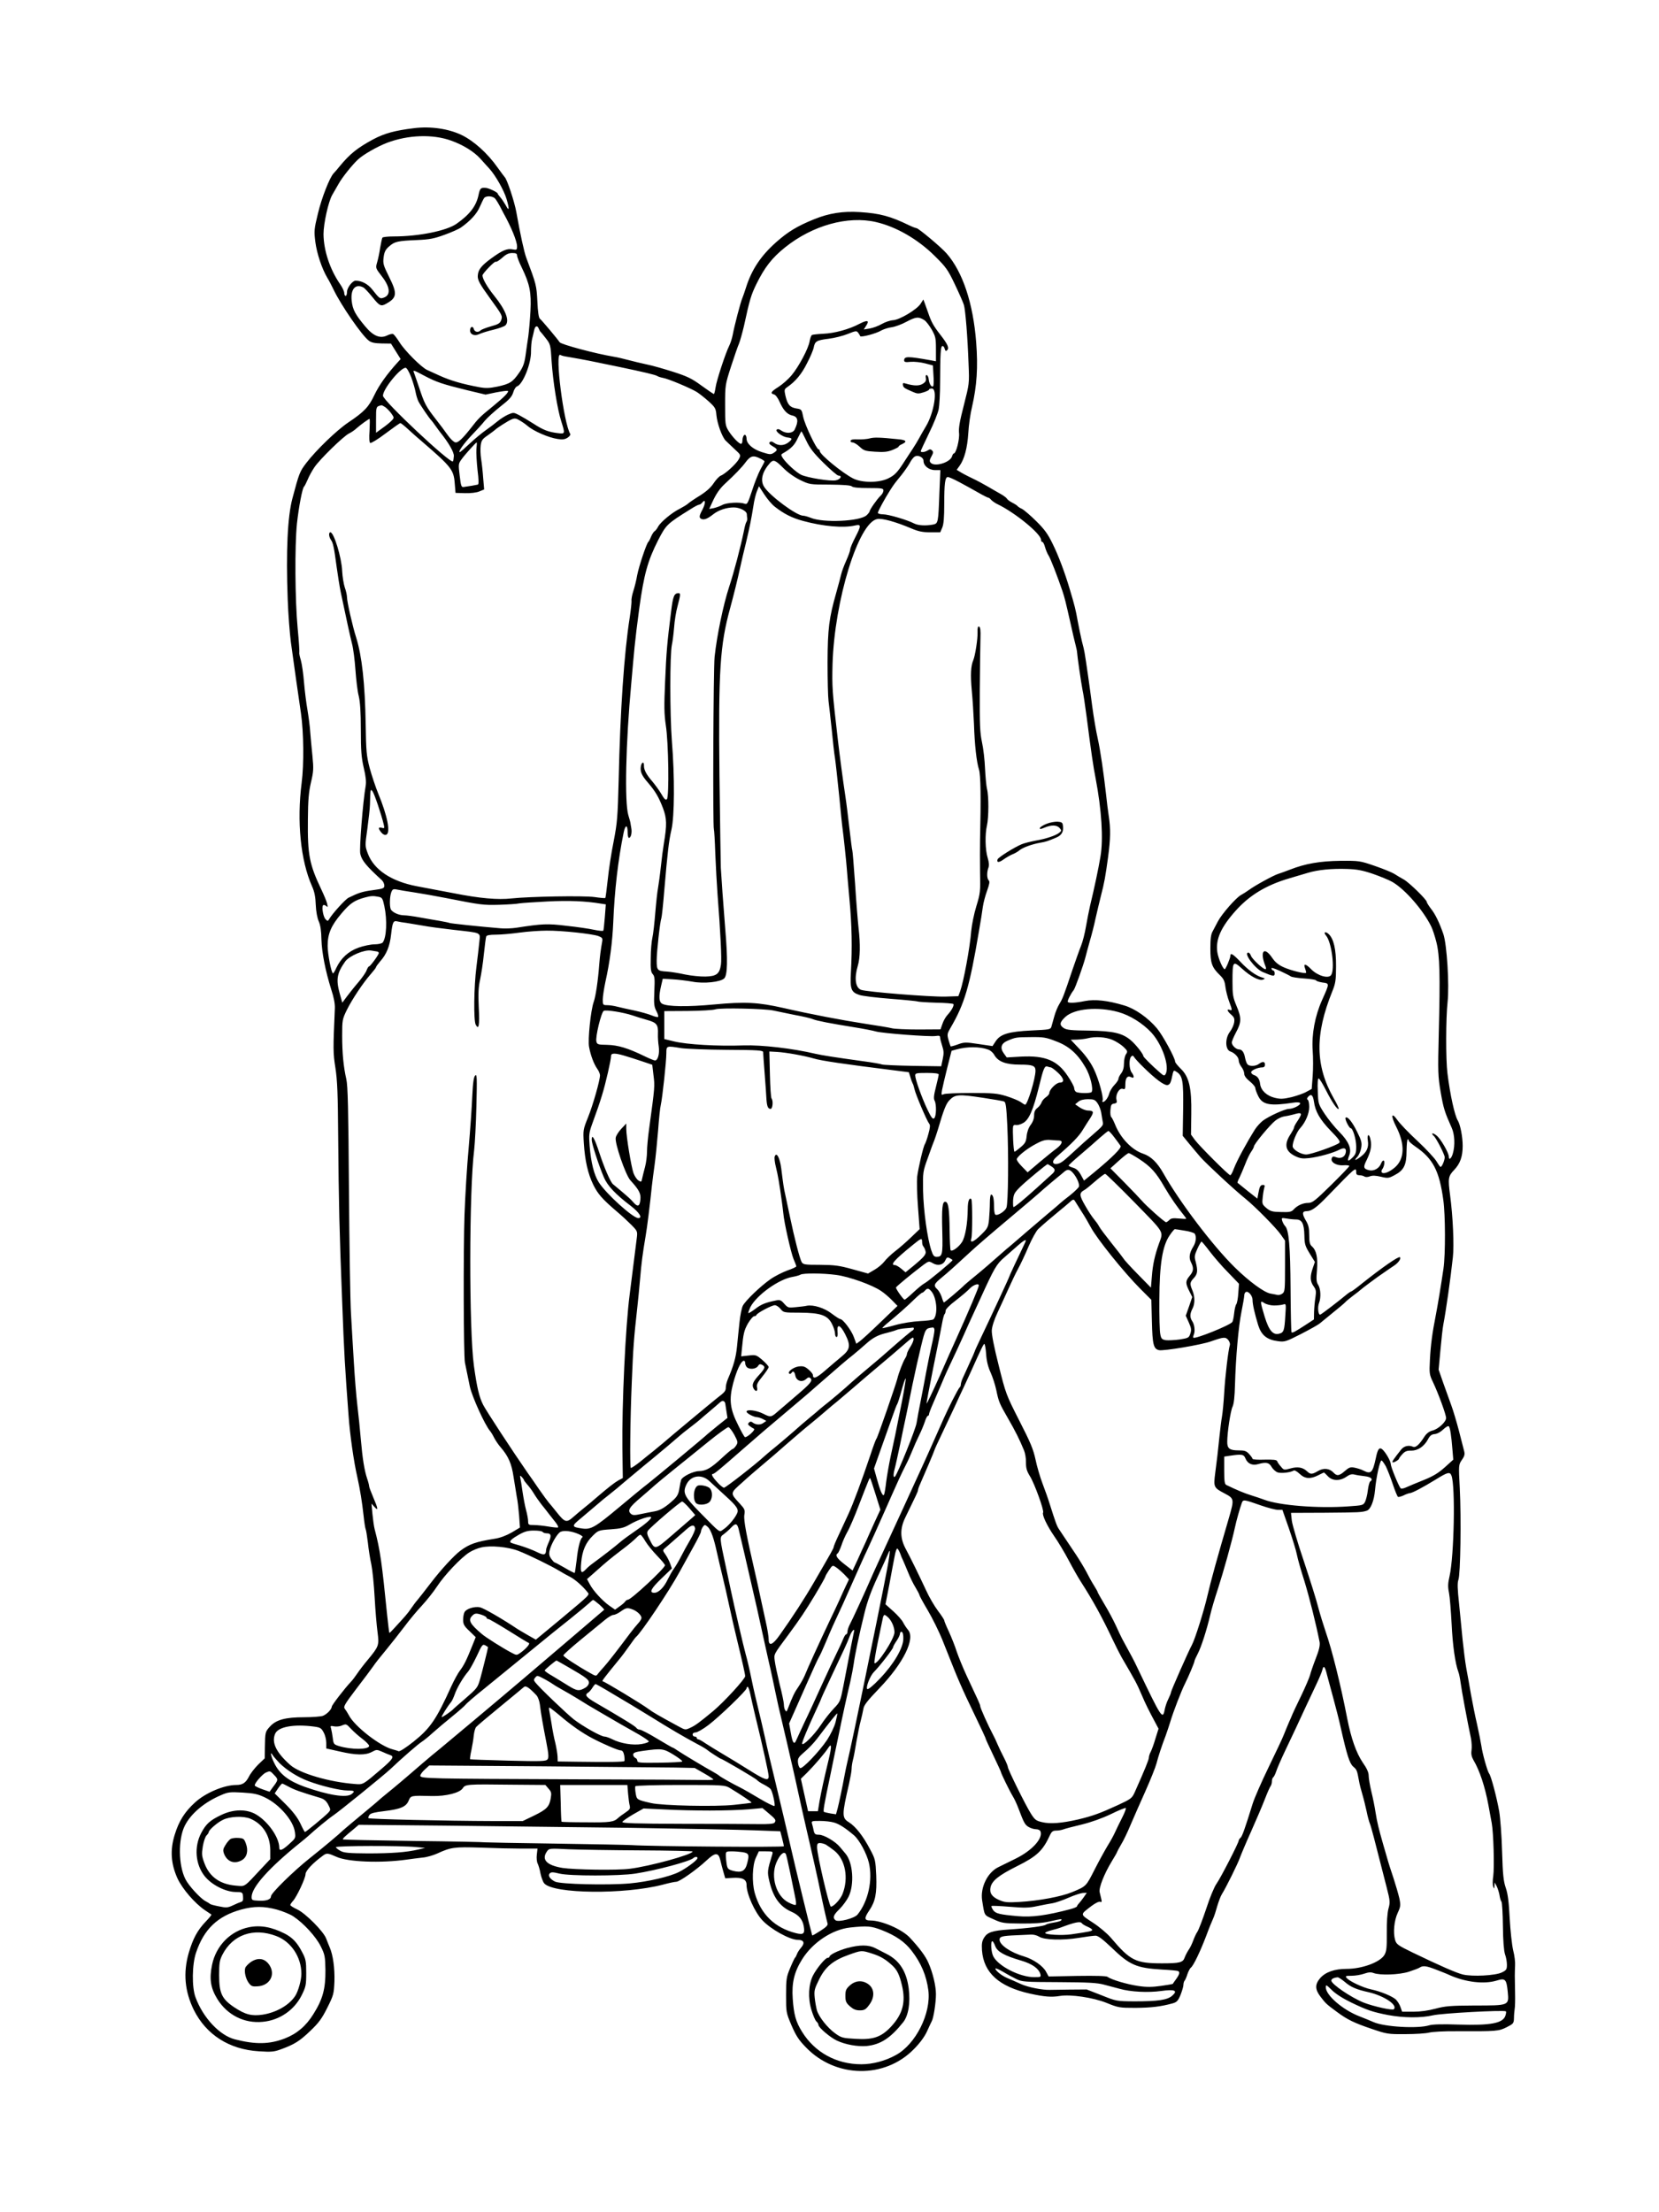 <?xml version="1.0" standalone="no"?>
<!DOCTYPE svg PUBLIC "-//W3C//DTD SVG 20010904//EN"
 "http://www.w3.org/TR/2001/REC-SVG-20010904/DTD/svg10.dtd">
<svg version="1.0" xmlns="http://www.w3.org/2000/svg"
 width="1200pt" height="1600pt" viewBox="0 0 1200 1600"
 preserveAspectRatio="xMidYMid meet">
<g transform="translate(0,1600) scale(0.1,-0.1)"
fill="#000000" stroke="none">
<path d="M2995 15073 c-139 -17 -213 -37 -296 -81 -113 -61 -167 -104 -239
-191 -19 -24 -41 -49 -48 -56 -28 -31 -85 -175 -112 -288 -28 -115 -29 -127
-19 -207 11 -84 47 -192 87 -260 12 -19 32 -58 45 -85 53 -111 205 -332 255
-369 18 -14 43 -19 92 -20 l68 -1 35 -56 35 -56 -22 -24 c-78 -86 -134 -165
-167 -234 -42 -89 -73 -122 -189 -200 -85 -57 -234 -201 -305 -294 -47 -62
-51 -72 -100 -256 -35 -132 -47 -381 -34 -730 4 -110 15 -249 23 -310 21 -154
53 -379 73 -515 20 -138 22 -369 5 -501 -36 -278 -8 -563 75 -749 18 -40 25
-77 27 -135 2 -49 11 -95 22 -120 12 -27 18 -69 19 -130 3 -95 28 -225 72
-365 18 -54 27 -103 25 -135 -13 -296 -13 -319 4 -428 14 -88 18 -193 20 -492
4 -478 9 -698 29 -1200 14 -376 20 -471 46 -820 10 -141 38 -338 64 -450 19
-86 34 -177 45 -278 5 -48 12 -92 15 -97 3 -5 10 -49 16 -97 5 -48 16 -119 25
-158 8 -38 19 -146 24 -240 5 -93 15 -207 21 -251 12 -94 10 -101 -71 -199
-28 -33 -62 -78 -76 -99 -15 -22 -35 -49 -46 -60 -42 -44 -138 -168 -138 -179
-1 -20 -36 -56 -65 -67 -14 -5 -75 -10 -134 -10 -137 0 -204 -18 -249 -68 -34
-38 -34 -39 -36 -153 l-1 -76 -47 -45 c-25 -25 -56 -64 -67 -87 -24 -46 -46
-61 -93 -61 -87 0 -222 -57 -297 -126 -75 -68 -117 -135 -147 -233 -35 -112
-28 -211 20 -317 36 -77 126 -181 199 -230 23 -15 44 -30 46 -31 3 -2 -16 -25
-41 -51 -60 -63 -92 -122 -123 -227 -41 -144 -29 -277 37 -412 90 -180 257
-286 470 -299 92 -6 111 -4 162 15 98 36 135 60 211 133 60 57 83 88 122 166
46 92 48 101 52 191 3 95 -10 191 -34 246 -7 17 -19 46 -26 65 -19 51 -149
182 -209 210 -28 13 -50 27 -50 32 0 5 9 18 19 29 27 29 91 165 91 194 0 24
51 79 122 131 31 24 37 23 103 -6 81 -37 319 -46 505 -20 36 5 88 12 117 15
28 2 76 16 105 29 100 46 124 49 315 43 98 -4 230 -7 294 -7 l117 0 -5 -44
c-3 -23 0 -53 6 -64 6 -12 16 -45 21 -74 6 -28 18 -60 27 -70 68 -76 580 -81
857 -9 44 12 87 21 98 21 23 0 146 87 215 151 66 62 89 64 103 7 5 -24 16 -63
23 -88 l13 -45 50 3 c73 5 104 -10 104 -50 0 -66 59 -197 114 -256 60 -65 199
-142 256 -142 45 0 54 -22 25 -56 -14 -16 -28 -38 -31 -49 -4 -11 -10 -22 -14
-25 -3 -3 -19 -36 -35 -75 -27 -64 -29 -80 -29 -195 0 -124 0 -126 39 -218 33
-76 52 -106 106 -161 214 -221 567 -227 778 -13 43 43 77 89 95 127 15 33 31
68 36 77 13 24 30 134 30 195 0 60 -23 157 -55 228 -20 47 -66 108 -134 181
-56 60 -203 124 -285 124 -45 0 -47 16 -8 73 44 65 55 122 50 253 -5 109 -7
119 -43 186 -51 98 -106 168 -154 198 -52 32 -52 52 0 277 10 45 19 94 19 109
0 15 4 43 9 63 6 20 17 81 26 136 10 55 23 123 31 150 7 28 16 66 19 85 4 28
29 59 116 150 174 181 262 360 207 422 -11 13 -27 37 -35 53 -8 17 -40 53 -71
81 l-57 51 29 149 c15 82 32 173 38 202 5 28 13 52 18 52 4 0 13 -15 20 -32 6
-18 15 -40 20 -49 4 -8 20 -47 36 -85 15 -38 40 -90 56 -115 15 -25 28 -50 28
-54 0 -5 27 -55 61 -112 33 -56 80 -151 104 -210 24 -60 62 -155 85 -213 23
-58 63 -150 89 -205 120 -250 141 -296 141 -301 0 -3 25 -57 55 -120 30 -63
55 -117 55 -120 0 -9 63 -138 85 -174 12 -19 31 -60 42 -90 40 -106 47 -118
74 -134 15 -9 39 -16 53 -16 15 0 29 -7 32 -15 20 -51 -61 -140 -182 -199 -43
-21 -98 -48 -122 -60 -79 -38 -132 -147 -118 -240 19 -117 12 -105 82 -137 61
-28 74 -30 197 -31 92 -1 155 3 209 15 89 20 91 20 84 8 -3 -5 -27 -12 -53
-16 -27 -4 -53 -11 -59 -16 -13 -10 -124 -25 -264 -34 -120 -8 -157 -20 -181
-58 -16 -26 -19 -44 -16 -93 12 -162 123 -263 347 -313 105 -23 155 -27 216
-17 77 13 241 -11 338 -50 86 -35 94 -36 210 -36 114 1 181 9 266 32 32 9 40
17 59 61 11 29 21 61 21 73 0 12 4 26 9 31 5 6 14 27 20 47 7 20 18 42 26 48
19 16 66 114 110 229 19 52 42 108 50 125 8 17 21 58 30 91 10 33 24 71 33 85
28 44 117 223 131 265 8 22 44 108 81 190 37 83 82 188 100 235 18 47 37 89
42 94 4 6 8 20 8 32 0 13 4 25 9 29 5 3 15 22 22 43 6 20 36 89 66 152 57 119
91 192 150 320 19 41 52 111 73 155 21 44 42 93 45 108 9 36 19 25 34 -38 7
-27 28 -104 46 -170 18 -66 43 -163 54 -215 44 -195 63 -254 89 -277 26 -22
28 -26 42 -103 4 -25 16 -70 25 -100 9 -30 22 -84 30 -120 7 -36 18 -76 24
-90 9 -22 31 -106 121 -460 25 -97 26 -109 13 -155 -8 -31 -13 -98 -12 -177 1
-105 -2 -131 -17 -157 -31 -53 -162 -101 -274 -101 -86 0 -152 -23 -190 -66
-40 -46 -39 -83 3 -137 36 -47 41 -52 117 -108 75 -56 127 -81 255 -124 105
-36 116 -38 240 -37 72 0 149 5 172 11 23 6 110 11 200 10 289 -1 303 0 361
29 49 25 52 28 53 67 0 22 3 51 5 65 3 14 4 66 3 115 -1 50 -2 106 -2 125 0
19 1 53 2 75 2 22 -4 72 -14 110 -9 39 -20 142 -25 230 -6 118 -13 176 -28
220 -17 49 -22 96 -27 265 -3 113 -13 243 -21 290 -18 101 -59 257 -73 273
-12 16 -48 142 -56 201 -4 26 -18 96 -31 155 -14 58 -33 156 -44 216 -10 61
-26 146 -34 190 -8 44 -19 134 -26 200 -6 66 -18 185 -26 265 -12 109 -13 152
-5 174 15 38 21 446 10 661 -9 169 -9 170 15 206 21 30 23 42 15 70 -5 19 -22
84 -37 144 -16 61 -40 142 -54 180 -14 39 -40 112 -59 164 l-33 95 13 140 c7
78 16 161 21 186 19 98 52 329 69 487 10 85 0 300 -20 448 -16 122 -14 138 29
183 44 46 62 97 62 175 0 64 -17 152 -35 182 -23 37 -56 188 -75 341 -13 103
-12 400 1 519 13 122 -5 415 -31 490 -29 83 -58 144 -92 186 -15 20 -28 41
-28 46 0 16 -128 141 -166 162 -22 12 -52 30 -69 41 -16 10 -79 36 -140 57
-108 37 -112 38 -250 37 -148 -2 -253 -20 -365 -64 -30 -12 -68 -25 -83 -30
-36 -11 -172 -86 -212 -116 -17 -12 -43 -29 -58 -37 -36 -19 -139 -137 -167
-190 -12 -23 -29 -55 -38 -72 -13 -22 -17 -54 -17 -125 0 -106 11 -137 69
-193 27 -26 35 -43 40 -86 4 -29 16 -77 27 -105 23 -61 23 -67 4 -60 -24 9
-18 -10 11 -35 22 -19 25 -29 21 -57 -3 -18 -17 -49 -31 -67 -36 -47 -34 -130
4 -142 30 -10 60 -41 60 -65 0 -12 9 -33 20 -47 11 -14 20 -36 20 -49 0 -15
14 -34 40 -55 22 -18 40 -39 40 -48 0 -8 9 -34 21 -58 31 -64 85 -74 255 -48
25 4 44 3 48 -3 8 -13 -49 -42 -80 -42 -30 0 -146 -53 -190 -86 -18 -14 -43
-42 -56 -62 -62 -99 -130 -224 -153 -284 -10 -27 -21 -48 -26 -48 -12 0 -221
209 -255 254 l-29 40 2 150 c3 189 -16 270 -78 328 -21 21 -39 43 -39 50 0 26
-90 191 -131 240 -65 77 -159 143 -237 166 -119 36 -212 46 -284 32 -68 -14
-115 -16 -124 -7 -6 6 20 58 43 87 11 15 69 177 84 235 4 17 18 68 31 115 14
47 33 121 42 165 10 44 27 116 38 160 27 104 34 146 53 285 18 134 19 206 5
298 -6 37 -14 105 -19 152 -18 161 -42 325 -61 410 -11 47 -29 153 -40 235
-18 140 -45 328 -55 385 -2 14 -11 52 -20 85 -8 33 -21 98 -30 145 -14 79 -20
105 -59 235 -33 111 -79 235 -121 320 -35 72 -58 105 -119 165 -41 41 -88 81
-103 89 -16 7 -30 17 -33 21 -3 4 -19 15 -37 24 -18 9 -36 22 -40 30 -4 7 -26
23 -48 35 -22 12 -62 36 -90 52 -27 16 -79 44 -115 61 -36 17 -75 38 -87 46
l-23 14 21 29 c35 49 56 129 63 236 3 57 15 142 27 190 35 153 44 287 30 467
-22 283 -97 509 -214 643 -39 45 -204 183 -218 183 -5 0 -29 9 -52 20 -135 66
-213 87 -357 96 -123 8 -224 -8 -332 -52 -123 -50 -188 -90 -273 -165 -112
-99 -179 -201 -219 -329 -10 -30 -21 -64 -26 -75 -12 -25 -59 -205 -70 -267
-5 -25 -16 -60 -25 -78 -26 -51 -92 -251 -99 -302 -4 -27 -10 -48 -12 -48 -3
0 -43 27 -90 61 -69 51 -103 67 -202 99 -66 21 -152 46 -193 54 -41 9 -101 23
-134 32 -33 9 -80 20 -105 24 -132 22 -383 89 -392 105 -11 18 -127 157 -143
170 -8 6 -15 50 -18 125 -6 116 -8 124 -80 315 -16 42 -45 177 -72 330 -14 78
-68 241 -85 255 -3 3 -26 34 -52 70 -71 101 -171 191 -258 233 -95 46 -225 65
-345 50z m268 -90 c87 -31 166 -80 212 -131 18 -20 47 -53 65 -72 45 -50 105
-156 124 -219 22 -74 19 -94 -5 -47 -12 21 -30 48 -40 59 -10 12 -19 23 -19
27 0 9 -63 39 -85 41 -39 3 -43 -2 -54 -53 -17 -79 -63 -139 -158 -206 -72
-51 -273 -92 -455 -92 -42 0 -79 -4 -82 -9 -3 -5 -10 -37 -16 -72 -5 -35 -15
-83 -22 -106 -12 -42 -12 -42 35 -103 61 -79 65 -137 9 -154 -24 -8 -29 -4
-80 61 -31 39 -76 63 -120 63 -23 0 -62 -52 -62 -81 0 -16 -4 -29 -10 -29 -5
0 -10 9 -10 21 0 11 -13 40 -30 64 -74 107 -119 244 -120 362 0 75 35 234 63
283 11 19 32 55 46 80 26 47 99 138 141 177 39 36 137 92 209 120 153 58 331
64 464 16z m319 -420 c8 -10 23 -34 33 -53 10 -19 22 -42 26 -50 57 -102 99
-205 99 -242 0 -25 -3 -27 -30 -22 -41 9 -76 -6 -157 -65 -71 -52 -94 -81 -97
-123 -3 -32 13 -61 86 -162 92 -127 94 -130 83 -162 -8 -22 -21 -30 -73 -44
-35 -10 -69 -23 -75 -29 -18 -18 -44 -13 -50 10 -7 25 -27 16 -27 -11 0 -30
34 -43 67 -26 16 7 61 22 101 31 41 10 80 24 88 32 32 33 2 111 -82 215 -49
61 -84 121 -84 146 0 14 89 106 96 99 4 -4 24 9 46 28 28 26 47 35 73 35 27 0
35 -4 35 -18 0 -9 15 -49 34 -87 58 -120 70 -180 63 -313 -3 -64 -11 -148 -16
-187 -6 -38 -15 -101 -20 -139 -8 -54 -18 -82 -46 -122 -46 -67 -68 -81 -157
-100 -59 -12 -84 -13 -133 -4 -123 23 -205 47 -285 83 -36 16 -76 35 -90 41
-41 18 -163 140 -200 200 -19 30 -40 58 -47 60 -7 3 -26 -2 -42 -10 -51 -25
-101 -5 -159 65 -72 86 -91 121 -98 184 -10 85 27 128 84 98 10 -5 39 -37 66
-70 51 -64 62 -69 99 -48 79 44 82 73 22 193 -43 87 -46 98 -40 144 5 39 14
56 41 79 39 34 60 39 204 45 87 4 120 10 196 38 50 18 104 42 119 53 69 49
114 99 135 148 12 28 27 58 32 65 15 18 63 15 80 -5z m2754 -169 c147 -34 301
-123 424 -244 83 -82 96 -100 147 -207 31 -65 60 -131 65 -148 11 -35 27 -230
34 -430 6 -139 5 -141 -34 -295 -30 -116 -39 -167 -35 -202 5 -45 -21 -148
-38 -148 -4 0 -9 -9 -12 -19 -12 -46 -128 -81 -156 -47 -9 10 -7 21 6 44 14
25 15 34 5 44 -10 10 -17 10 -32 0 -21 -13 -50 -16 -50 -5 0 3 27 62 60 130
34 69 65 147 70 174 5 27 10 113 10 192 1 211 4 260 16 264 6 2 14 -6 17 -19
5 -17 9 -20 18 -11 16 16 5 42 -47 109 -53 68 -67 94 -90 161 -9 26 -21 59
-26 73 l-9 24 -20 -31 c-27 -42 -151 -116 -199 -119 -20 -1 -57 -13 -81 -27
-24 -14 -64 -29 -88 -33 l-43 -7 17 27 c26 39 10 44 -48 14 -75 -40 -182 -69
-263 -72 -39 -2 -76 -6 -81 -9 -6 -4 -13 -24 -17 -46 -8 -51 -78 -183 -130
-245 -22 -27 -64 -64 -93 -83 -57 -36 -64 -48 -34 -56 11 -2 28 -26 40 -53 27
-61 55 -91 91 -99 43 -9 48 -41 18 -102 -14 -28 -62 -31 -97 -7 -15 11 -26 13
-33 6 -12 -12 42 -52 77 -56 37 -4 39 -11 9 -35 -32 -25 -71 -27 -103 -5 -16
12 -26 13 -33 6 -8 -8 -2 -16 20 -29 38 -22 39 -28 9 -48 -22 -14 -29 -13 -86
5 -66 21 -110 60 -111 97 0 12 -4 24 -9 27 -10 7 -21 -17 -21 -45 0 -10 -5
-19 -10 -19 -15 0 -63 50 -91 95 -23 38 -24 49 -24 185 0 144 0 146 43 280 24
74 50 149 58 166 7 18 23 74 35 125 42 194 52 226 90 304 60 122 114 191 208
266 198 159 454 230 657 183z m351 -710 c11 -7 35 -38 52 -67 28 -50 31 -62
31 -142 l0 -88 -37 7 c-168 30 -193 30 -193 -1 0 -12 10 -14 48 -10 26 2 72
-3 103 -11 l57 -15 4 -71 c3 -39 2 -75 -2 -79 -10 -12 -28 14 -32 47 -1 16 -8
31 -14 33 -7 2 -10 -5 -7 -21 4 -18 -2 -29 -21 -41 -26 -17 -64 -17 -125 1
-19 6 -22 4 -20 -11 4 -19 11 -23 71 -49 31 -14 43 -15 77 -4 23 7 41 16 41
20 0 5 9 8 20 8 44 0 17 -173 -41 -271 -18 -30 -41 -70 -51 -89 -10 -19 -31
-53 -46 -76 -15 -22 -41 -63 -59 -90 -53 -83 -71 -101 -120 -125 -67 -32 -189
-32 -253 1 -78 40 -240 173 -240 197 0 7 -4 13 -9 13 -15 0 -99 176 -111 234
-11 55 -12 56 -51 62 -46 8 -63 28 -78 93 -9 41 -8 46 12 60 61 42 106 96 144
173 24 45 46 98 49 115 9 45 20 52 108 63 42 5 105 21 139 35 57 23 63 23 74
9 7 -9 14 -21 15 -25 4 -11 116 18 153 41 17 9 50 20 74 23 24 3 74 21 110 41
67 35 85 37 128 10z m-2790 -61 c4 -10 9 -20 13 -23 3 -3 21 -24 39 -48 32
-41 34 -47 41 -165 10 -148 42 -349 70 -435 28 -89 28 -91 -22 -85 -70 8 -109
23 -178 68 -36 23 -83 51 -106 63 -39 20 -41 20 -80 3 -22 -10 -56 -32 -75
-48 -19 -16 -56 -44 -83 -63 -26 -18 -79 -61 -116 -96 -37 -35 -70 -64 -74
-64 -15 0 27 60 84 120 34 35 78 83 96 106 19 23 70 69 114 104 63 49 83 71
92 101 6 21 18 41 27 44 43 14 104 166 102 254 0 30 3 70 8 90 5 20 12 48 15
64 7 31 23 36 33 10z m193 -201 c28 -4 165 -29 225 -42 22 -5 96 -20 165 -34
172 -36 263 -57 275 -66 6 -4 24 -10 40 -13 38 -6 199 -74 245 -102 19 -12 58
-43 86 -68 47 -43 52 -51 56 -99 6 -62 40 -156 66 -184 10 -10 40 -38 65 -62
46 -42 47 -43 32 -71 -16 -33 -99 -109 -131 -121 -12 -5 -35 -29 -52 -55 -21
-32 -54 -61 -102 -91 -39 -24 -77 -50 -85 -58 -8 -7 -34 -23 -57 -35 -56 -27
-139 -96 -157 -129 -8 -15 -19 -30 -26 -34 -7 -4 -18 -22 -26 -40 -7 -18 -16
-35 -20 -38 -12 -10 -68 -176 -80 -240 -6 -36 -19 -87 -28 -115 -9 -27 -15
-60 -13 -71 1 -12 -5 -66 -13 -120 -41 -260 -69 -675 -80 -1174 -7 -270 -10
-308 -36 -444 -17 -83 -36 -208 -43 -278 -8 -71 -15 -131 -18 -133 -2 -2 -37
1 -78 7 -80 11 -469 4 -600 -10 -98 -11 -229 0 -420 38 -85 16 -204 39 -264
50 -185 35 -312 119 -356 238 -20 54 -20 56 -3 176 9 66 18 146 19 176 3 115
3 117 19 96 13 -17 64 -169 81 -240 6 -26 5 -29 -15 -23 -26 6 -27 -4 -3 -34
13 -15 25 -20 36 -16 33 13 8 138 -58 297 -19 47 -47 130 -62 185 -23 89 -26
119 -29 319 -5 294 -27 492 -69 626 -25 77 -66 258 -66 289 0 15 -7 48 -16 72
-8 24 -17 78 -19 119 -4 98 -60 280 -85 280 -14 0 -12 -32 4 -55 16 -23 22
-54 41 -195 8 -58 21 -141 30 -185 41 -196 67 -314 81 -370 9 -33 20 -118 25
-190 5 -71 15 -157 24 -190 10 -43 15 -113 15 -244 0 -151 4 -199 21 -274 15
-62 19 -102 14 -131 -20 -113 -47 -454 -39 -491 10 -48 43 -88 157 -192 9 -9
17 -26 17 -38 0 -20 -8 -23 -82 -33 -76 -10 -104 -19 -177 -55 -24 -12 -117
-115 -139 -153 -10 -17 -12 -18 -27 -3 -16 16 -29 84 -19 100 3 6 12 5 22 -3
13 -12 14 -10 8 17 -4 17 -23 62 -41 100 -87 183 -101 251 -98 508 1 141 6
196 22 267 19 80 20 100 11 192 -6 57 -13 135 -16 173 -2 39 -12 111 -20 160
-9 50 -20 140 -25 200 -5 61 -15 133 -23 160 -8 26 -13 51 -11 55 2 4 -3 83
-12 176 -19 204 -22 592 -5 758 13 119 39 256 51 266 4 3 15 25 26 50 10 25
32 65 49 90 37 56 211 226 251 245 17 8 41 25 55 38 28 25 86 67 93 67 3 0 2
-38 0 -84 -4 -54 -2 -86 5 -90 6 -3 56 27 111 69 55 41 103 75 107 75 4 0 28
-19 53 -42 26 -24 75 -68 111 -98 203 -175 222 -199 229 -294 l6 -71 69 -2
c42 -1 84 4 104 13 l34 14 -7 82 c-3 46 -10 108 -15 139 -5 31 -6 75 -3 98 5
36 12 46 52 73 25 18 48 35 51 38 9 11 94 66 121 77 22 9 32 8 60 -9 19 -11
43 -28 54 -38 44 -38 152 -85 218 -95 36 -6 53 -3 72 9 14 9 23 21 20 27 -48
77 -114 598 -72 572 6 -4 23 -9 37 -11z m-1116 -149 c14 -38 28 -86 32 -108 4
-22 13 -53 21 -69 14 -27 81 -126 93 -136 3 -3 17 -21 30 -40 14 -19 28 -39
33 -45 61 -76 101 -144 100 -173 -1 -18 -4 -36 -7 -39 -18 -19 -506 439 -506
475 0 48 125 202 164 202 8 0 24 -27 40 -67z m98 8 c86 -45 127 -59 306 -103
l134 -32 76 16 c42 8 81 13 85 11 11 -7 -24 -43 -107 -111 -95 -77 -105 -87
-163 -162 -57 -72 -87 -100 -106 -100 -14 0 -41 27 -68 66 -8 12 -41 57 -75
100 -74 95 -84 115 -122 230 -17 49 -33 97 -37 107 -10 23 -7 23 77 -22z
m-285 -226 c12 -9 32 -29 44 -46 20 -29 21 -31 3 -50 -10 -11 -40 -36 -66 -54
l-48 -35 0 94 c0 97 0 96 40 105 3 0 15 -6 27 -14z m3045 -242 c24 -52 53 -90
124 -160 52 -51 100 -93 109 -93 30 0 14 -28 -20 -34 -40 -8 -206 19 -250 40
-35 17 -107 83 -132 120 -14 22 -15 27 -2 34 61 35 86 60 108 108 14 28 26 52
28 52 2 0 17 -30 35 -67z m-2386 -61 c-2 -26 2 -94 8 -151 9 -73 10 -104 2
-106 -11 -3 -64 -12 -101 -17 -18 -3 -21 6 -30 82 -10 83 -10 86 15 120 23 32
101 119 108 120 2 0 1 -21 -2 -48z m3234 -85 c0 -36 39 -67 83 -67 l39 0 -7
-162 c-8 -222 -9 -224 -46 -232 -52 -10 -108 -7 -137 8 -50 26 -186 66 -224
66 -21 0 -38 5 -38 11 0 11 50 103 89 164 31 48 31 47 82 110 22 28 49 67 60
87 10 20 26 41 36 46 24 14 63 -6 63 -31z m-1182 17 c18 -8 32 -18 32 -21 0
-4 -13 -29 -29 -57 -15 -28 -43 -97 -61 -154 -31 -94 -35 -102 -54 -95 -35 13
-129 8 -161 -9 -16 -9 -45 -19 -62 -23 l-33 -6 22 48 c27 60 54 100 96 138 65
60 118 114 147 154 33 44 55 50 103 25z m166 -67 c32 -33 80 -67 122 -88 69
-33 70 -34 216 -34 101 -1 152 -5 160 -13 8 -8 49 -12 120 -12 98 0 108 -2
108 -18 0 -11 -9 -27 -21 -38 -23 -21 -79 -101 -79 -113 0 -4 -10 -17 -22 -28
-48 -44 -314 -56 -404 -18 -20 8 -44 15 -54 15 -49 0 -246 147 -284 211 -28
47 -12 108 44 171 24 26 38 21 94 -35z m1273 -103 c38 -20 99 -54 136 -75 38
-22 72 -39 77 -39 4 0 13 -7 20 -16 8 -8 27 -22 44 -30 126 -60 316 -215 316
-258 0 -9 4 -16 10 -16 5 0 14 -17 19 -37 6 -21 17 -47 24 -58 14 -19 67 -157
102 -260 17 -53 21 -67 60 -240 13 -60 29 -128 35 -150 6 -22 11 -47 11 -55 1
-24 29 -218 39 -269 6 -25 19 -113 30 -196 32 -250 49 -366 65 -445 43 -226
57 -437 35 -565 -14 -85 -45 -231 -75 -355 -8 -36 -22 -104 -30 -152 -8 -48
-24 -111 -36 -140 -12 -29 -39 -107 -62 -173 -63 -189 -71 -208 -94 -246 -12
-19 -29 -60 -37 -90 -8 -30 -18 -63 -21 -75 -6 -20 -16 -21 -143 -27 -166 -8
-226 -26 -260 -78 l-23 -35 -101 15 c-93 14 -104 14 -150 -3 -27 -10 -51 -16
-52 -14 -1 2 -8 22 -15 46 -11 40 -10 46 15 89 101 173 137 295 205 698 12 66
24 145 28 175 4 30 18 83 31 118 17 48 20 66 12 74 -14 14 -15 58 -3 91 7 17
5 40 -5 73 -18 58 -20 170 -5 234 13 57 14 213 0 265 -5 22 -11 88 -14 147 -2
59 -12 145 -22 190 -15 71 -17 126 -16 378 1 162 4 331 5 374 2 57 -1 80 -10
84 -9 3 -12 -9 -11 -40 2 -46 -17 -170 -31 -203 -18 -41 -21 -107 -11 -217 6
-62 13 -171 16 -243 5 -157 19 -276 36 -330 13 -38 15 -215 8 -505 -1 -52 -1
-160 0 -240 3 -137 2 -150 -27 -245 -17 -55 -33 -136 -37 -180 -9 -118 -55
-365 -80 -435 l-13 -35 -93 -3 c-109 -3 -571 34 -611 49 -41 16 -50 85 -23
175 17 57 19 154 5 274 -5 47 -17 190 -25 319 -9 129 -18 238 -20 241 -2 4
-11 72 -20 151 -9 79 -22 187 -30 239 -19 125 -41 293 -54 405 -42 361 -43
388 -39 552 14 461 187 1023 323 1049 37 7 134 -20 247 -68 52 -22 82 -28 138
-28 l71 0 15 35 c10 24 14 74 14 168 0 150 6 197 26 197 7 0 44 -16 81 -36z
m-1331 -180 c65 -51 125 -81 204 -102 143 -39 290 -52 373 -33 48 11 48 1 2
-88 -19 -37 -35 -75 -35 -84 0 -10 -13 -46 -29 -82 -16 -35 -32 -79 -36 -97
-4 -18 -21 -80 -37 -138 -51 -180 -61 -255 -62 -500 0 -124 3 -250 7 -280 4
-30 14 -122 23 -205 8 -82 18 -177 24 -210 5 -33 18 -154 30 -270 11 -115 22
-224 25 -242 6 -42 27 -238 30 -283 1 -19 10 -118 19 -220 18 -193 21 -353 11
-530 -7 -124 1 -146 61 -166 22 -8 125 -20 227 -28 103 -8 190 -17 194 -19 5
-3 64 -7 131 -9 68 -1 126 -6 128 -10 7 -10 -14 -48 -42 -78 -13 -14 -30 -43
-37 -65 l-14 -40 -159 -1 c-87 0 -174 4 -193 9 -18 5 -104 19 -190 32 -169 26
-391 68 -596 115 -182 41 -274 46 -500 25 -192 -18 -336 -16 -375 5 -24 13
-26 52 -8 130 l12 51 70 -4 c39 -2 104 -10 144 -17 83 -16 204 -3 231 24 23
24 26 132 7 357 -17 211 -26 345 -32 442 -1 34 -6 337 -10 672 -8 755 4 939
77 1205 26 96 54 208 73 296 8 38 27 119 42 179 29 123 38 169 54 268 5 37 17
84 25 104 l15 36 39 -60 c21 -32 55 -73 77 -89z m-525 -20 c-25 -46 -26 -60
-6 -68 20 -7 43 2 85 35 38 30 96 49 148 49 42 0 92 -25 94 -48 0 -9 2 -24 3
-32 1 -8 -2 -19 -6 -25 -4 -5 -12 -32 -17 -60 -25 -122 -73 -304 -108 -410
-42 -128 -88 -349 -105 -505 -9 -88 -14 -1234 -5 -1249 2 -3 7 -82 10 -176 4
-93 11 -224 16 -290 22 -283 31 -471 25 -511 -10 -68 -32 -85 -112 -87 -37 -1
-104 6 -148 15 -44 10 -102 19 -130 21 -70 4 -75 9 -75 80 0 63 24 280 34 307
3 8 13 98 21 200 24 280 33 358 52 440 22 96 24 380 3 640 -15 198 -15 625 0
696 5 22 12 78 16 125 3 46 14 116 25 155 22 83 23 94 7 94 -32 -1 -40 -21
-54 -136 -28 -221 -34 -288 -43 -504 -8 -178 -7 -232 5 -315 20 -125 25 -518
8 -535 -9 -9 -19 0 -40 37 -15 26 -46 68 -67 93 -41 47 -60 83 -59 112 1 31
-15 29 -22 -2 -7 -40 4 -67 52 -122 53 -62 77 -103 108 -184 27 -73 29 -118 6
-254 -6 -36 -16 -112 -22 -170 -6 -58 -16 -126 -20 -151 -5 -25 -14 -106 -20
-180 -6 -74 -15 -155 -21 -181 -6 -26 -12 -92 -12 -147 -2 -80 1 -102 15 -117
14 -16 15 -35 11 -124 -4 -91 -2 -110 15 -143 11 -20 16 -39 12 -42 -4 -3 -25
2 -46 11 -22 9 -77 25 -124 35 -47 10 -103 22 -125 28 -22 6 -55 11 -72 11
-32 0 -33 2 -33 41 0 22 9 79 19 127 32 142 51 291 57 433 9 224 34 446 75
647 12 59 29 60 29 1 0 -21 4 -39 9 -39 15 0 24 38 17 73 -3 18 -6 34 -6 37 0
3 -7 27 -15 54 -28 93 -19 520 21 951 8 94 19 213 24 265 5 52 20 178 34 280
34 246 61 344 136 492 59 114 64 119 236 226 28 18 55 32 61 32 6 0 17 7 24
17 24 28 23 -9 0 -53z m4849 -2634 c52 -18 115 -44 140 -58 90 -51 223 -202
282 -322 10 -19 27 -71 38 -115 24 -97 28 -230 17 -660 -7 -280 -6 -308 14
-425 20 -116 29 -144 80 -258 21 -47 25 -126 8 -184 -10 -37 -29 -52 -29 -25
0 29 -61 134 -90 155 -16 13 -30 18 -30 13 0 -5 4 -12 9 -15 16 -10 81 -136
81 -156 0 -22 -20 -70 -30 -70 -3 0 -16 18 -29 40 -12 21 -74 88 -137 147 -64
59 -130 128 -147 153 -44 62 -48 29 -7 -51 64 -126 60 -232 -11 -293 -41 -35
-85 -51 -95 -34 -3 5 -1 14 4 21 14 19 21 56 11 63 -5 3 -13 -6 -19 -20 -13
-36 -52 -58 -86 -50 -42 10 -45 22 -19 73 29 59 38 101 29 145 -9 51 -28 46
-20 -4 8 -49 -9 -85 -53 -117 -39 -29 -50 -29 -23 0 11 12 24 41 28 65 6 37 2
53 -29 115 -36 74 -71 116 -84 103 -8 -8 26 -76 37 -76 16 0 40 -82 40 -133 0
-46 -4 -57 -30 -82 -31 -30 -37 -24 -20 20 18 47 -5 100 -72 168 -34 34 -82
94 -107 132 -45 69 -46 72 -49 163 -3 57 0 92 6 92 6 0 29 -38 53 -85 43 -85
83 -144 92 -135 3 3 -13 37 -35 75 -135 237 -138 461 -11 775 23 57 27 80 27
180 1 124 -17 201 -54 235 -25 22 -39 12 -18 -12 41 -49 65 -246 36 -286 -21
-27 -98 -4 -144 43 -41 42 -59 44 -43 3 5 -14 8 -27 6 -29 -8 -8 -107 16 -159
39 -41 18 -64 37 -87 71 -60 87 -91 43 -46 -66 4 -10 3 -18 -2 -18 -17 0 -94
72 -104 96 -4 13 -13 24 -19 24 -39 0 46 -115 103 -140 76 -32 87 -34 87 -11
0 12 -4 21 -9 21 -5 0 -11 6 -14 14 -4 10 17 4 61 -16 37 -17 72 -35 79 -40 6
-5 50 -12 97 -15 47 -3 86 -10 86 -14 0 -4 20 -11 45 -15 53 -7 53 -4 -2 -127
-52 -116 -76 -249 -68 -364 4 -51 4 -135 0 -186 l-7 -93 -37 -20 c-20 -12 -69
-29 -108 -39 -61 -14 -81 -15 -122 -5 -58 14 -100 53 -106 99 -4 37 -19 58
-46 66 -10 4 -19 12 -19 20 0 14 49 35 81 35 12 0 19 7 19 20 0 23 -17 25 -44
5 -24 -18 -70 -19 -83 -2 -6 6 -13 27 -17 46 -7 40 -22 61 -44 61 -21 0 -52
29 -52 50 0 9 14 42 31 74 39 72 40 104 3 191 -26 62 -29 81 -29 175 0 149 3
153 68 95 63 -58 127 -91 153 -80 17 7 16 8 -6 15 -44 12 -103 55 -158 114
-53 56 -72 67 -72 44 0 -17 -34 -98 -41 -98 -13 0 -48 80 -54 126 -12 91 26
177 133 297 99 111 220 185 387 234 44 13 105 31 135 40 72 22 174 32 285 28
70 -2 111 -10 185 -35z m-6930 -135 c52 -8 154 -26 225 -40 253 -50 269 -52
385 -49 63 2 129 6 145 10 17 3 108 9 204 14 157 8 276 3 390 -16 l33 -5 -7
-92 c-4 -51 -9 -95 -11 -98 -2 -4 -32 -1 -66 6 -35 8 -125 21 -200 29 -139 17
-175 15 -363 -14 -33 -5 -85 -7 -115 -4 -156 13 -364 35 -370 39 -3 2 -33 8
-66 14 -32 5 -97 17 -144 25 -47 9 -100 16 -118 16 -39 0 -87 23 -96 45 -9 25
-7 91 4 121 9 23 14 26 43 20 17 -4 75 -13 127 -21z m-263 -31 c27 -5 31 -11
43 -67 22 -102 16 -229 -12 -264 -6 -7 -32 -13 -59 -13 -26 0 -79 -11 -116
-24 -74 -27 -127 -76 -161 -148 -9 -21 -20 -38 -23 -38 -12 0 -39 141 -39 199
0 87 25 146 99 233 63 75 94 96 171 117 44 12 60 12 97 5z m203 -189 c25 -4
79 -13 120 -20 41 -8 140 -21 220 -30 210 -24 194 -16 187 -89 -3 -34 -13
-115 -21 -181 -18 -139 -21 -387 -5 -416 22 -42 29 -6 22 125 -5 103 -2 148
10 202 8 38 21 120 27 183 7 63 14 121 17 128 4 9 26 13 72 13 36 0 113 7 171
15 58 8 146 14 195 14 110 1 328 -23 373 -39 28 -11 32 -16 28 -39 -11 -62
-16 -101 -21 -161 -9 -122 -26 -235 -40 -275 -22 -60 -44 -276 -34 -327 11
-61 35 -124 59 -158 11 -15 20 -37 20 -47 0 -36 -51 -216 -87 -305 -35 -87
-36 -92 -30 -186 8 -127 30 -222 68 -300 33 -67 65 -104 168 -192 36 -30 84
-75 109 -100 43 -44 44 -46 38 -95 -14 -112 -36 -287 -51 -405 -31 -233 -57
-800 -53 -1117 l3 -213 -32 -17 c-29 -17 -71 -49 -163 -128 -19 -17 -55 -47
-80 -67 -25 -20 -61 -50 -80 -67 -53 -47 -63 -44 -125 34 -22 28 -47 58 -55
67 -8 9 -41 54 -73 100 -31 46 -67 97 -80 115 -113 163 -300 449 -322 492 -29
57 -45 125 -67 283 -36 262 -35 1269 2 1563 5 44 13 186 16 315 5 204 4 233
-8 222 -11 -9 -17 -48 -22 -152 -3 -78 -15 -245 -26 -373 -12 -128 -25 -344
-30 -482 -9 -261 -7 -1018 3 -1070 6 -29 20 -99 36 -175 16 -72 108 -276 146
-320 7 -8 21 -31 30 -50 10 -19 30 -49 46 -67 57 -66 80 -120 94 -216 8 -50
18 -114 23 -142 6 -27 13 -89 17 -137 l6 -86 -60 -36 c-39 -22 -83 -39 -123
-45 -133 -21 -183 -38 -247 -86 -47 -35 -139 -135 -212 -230 -46 -60 -92 -119
-101 -129 -10 -11 -30 -38 -45 -60 -25 -37 -43 -57 -127 -148 -14 -16 -27 -28
-29 -28 -2 0 -9 55 -16 123 -39 388 -51 476 -91 627 -5 19 -12 69 -16 110 l-7
75 22 -24 c29 -33 26 -12 -9 69 -16 38 -30 74 -30 81 0 7 -6 31 -14 54 -20 59
-34 145 -46 285 -6 69 -17 179 -25 245 -8 66 -19 203 -25 305 -6 102 -16 262
-21 355 -6 94 -12 501 -15 905 -4 581 -8 748 -19 795 -20 88 -30 185 -30 315
0 110 1 118 33 184 38 77 117 196 174 261 21 24 38 46 38 50 0 4 14 23 30 42
46 51 70 111 79 195 10 89 16 101 45 94 11 -3 41 -8 66 -11z m-212 -207 c6 -1
12 -5 12 -11 0 -12 -62 -97 -71 -97 -4 0 -11 -12 -17 -27 -5 -16 -32 -54 -58
-85 -27 -31 -64 -78 -83 -103 l-35 -47 -18 64 c-29 104 -21 149 39 234 30 41
138 87 188 79 17 -3 36 -6 43 -7z m2867 -427 c22 -5 90 -19 150 -31 61 -11
121 -25 134 -31 28 -12 127 -31 301 -59 69 -11 139 -25 155 -30 41 -13 392
-40 433 -33 25 4 32 2 32 -11 0 -8 7 -35 15 -60 12 -36 13 -54 4 -96 l-11 -52
-207 3 c-113 2 -213 7 -221 10 -8 4 -71 15 -140 24 -201 28 -292 42 -340 53
-169 40 -391 65 -520 61 -187 -7 -410 6 -505 29 l-70 17 0 101 0 101 170 1
c94 1 184 6 200 12 35 12 359 5 420 -9z m2495 -11 c83 -23 176 -81 239 -149
79 -87 134 -249 101 -301 -7 -12 -13 -11 -37 10 -62 54 -123 115 -123 122 0
14 -54 83 -88 112 -62 54 -128 69 -304 72 -127 1 -163 5 -183 18 -34 22 -31
42 11 81 66 61 237 76 384 35z m-3515 -24 c22 -8 68 -22 103 -32 72 -20 84
-34 81 -102 -1 -26 2 -67 6 -92 7 -49 -6 -100 -27 -100 -7 0 -41 14 -76 31
-121 59 -192 80 -269 82 -68 1 -74 3 -79 24 -9 32 35 211 53 222 17 9 142 -11
208 -33z m3063 -187 c94 -35 156 -90 213 -188 35 -58 59 -157 45 -179 -7 -11
-96 -10 -113 1 -7 5 -13 16 -13 27 0 10 -21 50 -47 88 -74 112 -162 149 -337
140 l-104 -6 -21 29 c-29 40 -20 72 27 92 59 25 62 25 169 26 90 1 110 -2 181
-30z m409 10 c26 -11 62 -34 80 -51 29 -28 31 -33 18 -52 -8 -11 -15 -41 -15
-67 0 -31 -7 -55 -20 -72 -11 -14 -20 -32 -20 -40 0 -8 -13 -28 -30 -45 -16
-17 -32 -44 -36 -59 -7 -30 -31 -63 -46 -63 -5 0 -7 4 -3 9 10 18 -27 155 -63
229 -22 46 -58 97 -101 142 l-66 70 45 1 c25 1 59 5 75 9 58 15 132 10 182
-11z m-3118 -60 c36 -5 183 -11 328 -12 228 -1 263 -4 263 -17 0 -8 5 -78 11
-155 6 -77 12 -161 13 -186 4 -52 11 -69 30 -69 15 0 20 58 7 75 -5 5 -10 84
-12 175 l-4 165 55 -3 c67 -4 195 -27 264 -47 56 -17 212 -40 596 -88 l94 -12
11 -35 c5 -19 13 -39 16 -45 4 -5 10 -25 14 -43 8 -38 89 -228 106 -249 9 -10
7 -29 -6 -76 -9 -34 -21 -66 -25 -72 -11 -15 -48 -173 -56 -237 -3 -31 -1
-129 6 -217 l12 -161 -64 -61 c-34 -33 -86 -78 -115 -100 -28 -22 -63 -55 -77
-74 -14 -18 -46 -45 -71 -59 l-46 -27 -112 31 c-97 27 -129 31 -235 32 -113 0
-123 2 -134 21 -14 27 -52 173 -83 322 -14 66 -30 140 -35 165 -11 48 -14 70
-29 189 -10 77 -34 122 -47 87 -4 -9 0 -45 9 -79 14 -57 24 -113 43 -252 4
-27 8 -63 10 -80 5 -65 56 -288 74 -331 11 -25 20 -49 20 -53 0 -4 -29 -18
-65 -30 -35 -13 -91 -41 -122 -63 -73 -51 -180 -154 -200 -192 -8 -16 -19 -70
-24 -120 -5 -50 -14 -129 -18 -176 -8 -79 -25 -139 -65 -232 -9 -21 -16 -48
-16 -62 0 -26 -7 -35 -61 -76 -38 -30 -338 -279 -389 -324 -20 -17 -54 -45
-75 -62 -22 -17 -66 -53 -98 -79 -32 -25 -61 -44 -64 -42 -8 9 -5 342 7 622
10 249 15 316 40 540 5 44 14 136 20 205 10 118 18 180 40 310 10 55 33 239
45 360 4 36 13 106 20 155 7 50 18 160 25 245 6 85 15 171 20 190 11 47 40
313 40 373 0 54 0 54 109 36z m2218 -10 c16 -5 36 -22 45 -39 28 -49 84 -70
186 -70 92 0 112 -8 112 -44 0 -57 -58 -246 -75 -246 -3 0 -18 9 -33 20 -15
10 -61 29 -102 42 -66 20 -97 23 -255 23 -99 0 -189 -4 -199 -9 -17 -8 -18 -6
-12 30 4 21 21 94 38 162 l31 122 36 10 c76 21 168 21 228 -1z m-2632 -44 c28
-8 84 -26 126 -40 l77 -26 9 -77 c10 -78 10 -80 -31 -381 -9 -63 -16 -139 -16
-170 0 -30 -6 -80 -14 -110 -8 -31 -18 -69 -21 -84 -5 -27 -7 -28 -27 -15 -12
8 -28 32 -36 54 -16 46 -52 262 -52 319 l0 39 -35 -37 c-19 -20 -38 -49 -41
-64 -10 -37 71 -272 106 -310 63 -69 77 -96 72 -140 -5 -51 -20 -55 -54 -15
-12 15 -48 47 -78 72 -30 25 -60 50 -67 56 -19 18 -63 120 -98 227 -35 107
-55 140 -55 93 0 -27 50 -182 88 -271 26 -61 83 -122 195 -207 62 -48 87 -88
54 -88 -39 0 -233 176 -286 259 -34 54 -56 141 -66 263 -6 77 -5 94 17 155 41
114 49 135 73 213 25 80 65 254 65 283 0 21 27 22 95 2z m3755 -83 c87 -86
151 -133 174 -130 15 2 23 14 30 43 15 69 13 67 36 53 44 -28 51 -64 48 -271
l-3 -192 45 -55 c25 -30 63 -76 85 -101 42 -47 247 -238 325 -300 70 -57 222
-211 255 -259 l30 -43 0 -184 c0 -171 -1 -186 -19 -199 -11 -8 -27 -12 -35
-10 -9 2 -32 7 -51 10 -46 8 -154 87 -258 189 -160 157 -400 474 -517 681 -44
78 -90 123 -147 142 -81 27 -165 114 -204 215 -10 24 -22 47 -26 50 -5 3 -8
26 -6 50 3 37 7 44 26 47 20 3 23 8 18 28 -9 36 20 87 45 79 17 -6 19 -1 19
32 0 47 15 66 42 52 23 -12 24 7 3 35 -18 24 -20 97 -3 114 9 9 14 9 21 -3 5
-9 35 -42 67 -73z m-669 -2 c5 0 27 -16 49 -36 46 -42 53 -74 16 -74 -25 0
-76 -50 -76 -76 0 -7 -11 -21 -25 -30 -13 -9 -27 -25 -31 -37 -4 -12 -17 -30
-30 -40 -17 -13 -24 -29 -24 -54 0 -23 -9 -48 -25 -69 -15 -20 -26 -50 -29
-81 -4 -41 -11 -53 -43 -80 -21 -18 -41 -33 -45 -33 -7 0 -15 156 -10 183 2 9
10 13 21 10 10 -2 33 4 52 15 42 23 73 95 114 262 32 132 41 154 62 146 8 -3
19 -6 24 -6z m-811 -51 c0 -6 -9 -46 -20 -90 -15 -58 -18 -84 -10 -99 15 -27
13 -115 -3 -128 -10 -9 -21 5 -50 66 -41 87 -87 216 -87 244 0 16 9 18 85 18
54 0 85 -4 85 -11z m321 -169 c74 -11 141 -23 150 -26 14 -4 18 -30 25 -172
10 -209 7 -563 -6 -596 -10 -27 -64 -61 -80 -51 -6 3 -10 30 -10 60 0 57 -7
85 -21 85 -5 0 -9 -26 -9 -59 0 -32 -3 -86 -6 -120 -6 -57 -10 -65 -57 -111
-55 -54 -83 -65 -71 -27 8 23 8 276 0 284 -15 15 -26 -16 -26 -70 -1 -107 -18
-204 -42 -241 -24 -37 -73 -72 -82 -58 -3 5 -6 67 -7 139 -2 160 -9 207 -30
211 -23 4 -28 -43 -23 -222 4 -159 0 -176 -41 -176 -19 0 -26 9 -39 48 -29 89
-56 287 -59 428 -2 138 -2 140 36 244 20 58 41 114 46 125 4 11 16 45 25 75
41 141 59 187 83 212 41 43 66 45 244 18z m2393 -27 c10 -72 42 -129 122 -212
58 -59 71 -78 61 -87 -20 -19 -204 -84 -238 -84 -40 0 -99 36 -99 60 0 32 30
104 54 130 38 41 66 105 66 154 0 25 -5 48 -10 51 -8 5 -7 11 1 21 22 26 36
15 43 -33z m-1566 -11 c11 -15 23 -46 27 -67 3 -22 9 -52 11 -66 6 -29 4 -30
-81 -104 -32 -27 -83 -73 -114 -102 -89 -82 -103 -93 -129 -100 -39 -9 -47 17
-14 46 117 102 166 152 194 199 18 29 43 69 56 88 26 42 23 51 -18 52 -16 0
-44 11 -61 23 l-32 22 23 19 c15 12 39 18 70 18 42 0 51 -4 68 -28z m1472 -83
c0 -5 -11 -27 -25 -47 -14 -20 -25 -41 -25 -47 0 -6 -11 -26 -23 -45 -51 -75
-41 -126 30 -161 37 -18 55 -20 102 -15 70 8 174 37 220 61 37 19 53 9 44 -26
-8 -29 -37 -41 -68 -29 -21 8 -27 7 -32 -7 -11 -28 34 -55 84 -51 24 2 43 -1
43 -5 0 -5 -59 -66 -132 -138 -116 -114 -135 -129 -165 -129 -39 0 -80 -19
-106 -48 -16 -17 -30 -20 -91 -18 -63 1 -77 5 -106 29 -31 27 -32 30 -26 82 3
29 9 60 12 69 4 10 1 16 -9 16 -20 0 -26 -11 -35 -60 l-7 -39 -70 55 c-38 31
-72 58 -74 60 -1 1 4 18 14 36 9 18 27 61 41 96 13 35 33 76 44 92 11 15 20
33 20 38 0 17 119 160 156 188 18 14 46 27 61 29 16 2 44 8 63 13 48 14 60 14
60 1z m-1349 -166 c19 -25 39 -52 44 -60 11 -14 -57 -82 -194 -195 l-70 -57
-23 42 c-16 29 -32 44 -55 51 -18 5 -33 12 -33 16 0 4 37 38 82 76 45 38 108
93 140 122 32 28 61 52 66 52 4 0 24 -21 43 -47z m-398 -22 c28 -2 19 -27 -20
-57 -21 -15 -77 -61 -124 -100 l-86 -73 -43 44 c-27 28 -40 48 -34 56 16 27
79 75 138 106 48 26 70 31 106 28 25 -2 53 -4 63 -4z m2527 -1 c0 -5 21 -24
47 -42 128 -87 174 -175 203 -388 15 -108 16 -392 1 -496 -18 -122 -41 -262
-56 -339 -24 -120 -37 -216 -42 -322 -5 -95 -4 -105 22 -159 39 -82 95 -235
95 -260 0 -28 -57 -81 -100 -91 -23 -6 -42 -21 -57 -44 -37 -58 -63 -81 -82
-73 -31 14 -65 6 -86 -20 -55 -70 -67 -87 -62 -92 6 -6 47 18 47 27 0 3 11 18
24 32 18 20 33 26 64 25 48 0 93 30 121 82 14 27 26 36 49 38 19 2 44 16 62
34 18 17 35 27 40 22 9 -10 18 -66 26 -170 l6 -71 -62 -56 c-47 -42 -84 -64
-153 -92 -51 -20 -107 -44 -125 -52 -19 -9 -36 -12 -41 -7 -15 18 -71 155 -71
174 0 22 -38 88 -62 108 -21 17 -33 1 -46 -63 -23 -107 -35 -119 -90 -91 -15
8 -44 17 -64 21 -30 6 -40 2 -70 -24 -41 -36 -58 -38 -82 -12 -29 31 -71 36
-112 12 -44 -26 -55 -26 -81 -1 -31 28 -68 34 -120 19 -45 -12 -47 -12 -68 14
-13 14 -25 32 -27 39 -4 10 -27 12 -91 11 -48 -2 -87 1 -87 6 0 4 -11 20 -25
35 -20 22 -32 26 -78 26 -63 0 -81 14 -80 63 0 66 24 223 38 252 10 20 16 74
18 160 6 202 25 420 47 528 11 55 20 107 20 117 0 11 5 22 11 25 17 11 49 -26
49 -56 0 -33 15 -98 41 -184 23 -72 63 -105 142 -115 49 -7 58 -4 168 52 64
33 125 67 135 76 11 9 53 44 94 77 41 33 82 67 90 76 8 9 35 31 60 50 25 18
47 36 50 39 10 10 125 96 169 125 24 17 58 40 76 52 30 20 51 50 41 60 -9 9
-130 -75 -273 -189 -39 -32 -75 -58 -78 -58 -4 0 -22 -12 -40 -27 -50 -42
-175 -138 -185 -141 -15 -5 -21 54 -9 84 15 39 12 102 -6 131 -13 19 -15 40
-9 107 7 91 -4 142 -36 171 -16 14 -20 31 -20 82 0 51 -5 74 -26 108 -27 47
-25 65 7 65 35 0 72 26 149 106 210 217 210 217 210 172 0 -12 7 -18 23 -18
12 0 28 -4 36 -9 9 -6 25 -5 40 1 18 7 42 6 80 -3 50 -12 56 -11 99 12 67 35
86 73 86 176 1 46 4 83 9 83 4 0 7 -4 7 -10z m-1948 -134 c83 -55 120 -95 183
-205 44 -75 91 -142 141 -204 8 -9 14 -19 14 -21 0 -3 -24 -2 -53 1 -41 4 -57
2 -69 -11 -9 -9 -20 -16 -23 -16 -11 0 -146 120 -175 155 -14 16 -71 76 -126
132 l-102 103 61 55 c33 30 65 55 71 55 6 0 41 -20 78 -44z m-637 -52 c31 -20
31 -33 1 -59 -12 -11 -61 -55 -107 -97 -92 -83 -158 -138 -168 -138 -3 0 -4
22 -3 50 4 44 9 54 55 99 46 44 187 161 195 161 1 0 14 -7 27 -16z m154 -45
c28 -30 52 -84 45 -102 -3 -8 -32 -36 -64 -62 -33 -25 -65 -51 -72 -58 -7 -7
-47 -41 -88 -75 -149 -127 -174 -148 -214 -183 -23 -20 -51 -44 -64 -55 -13
-10 -34 -28 -46 -39 -82 -73 -159 -139 -211 -181 -33 -27 -64 -53 -70 -59 -17
-19 -142 -125 -147 -125 -3 0 -10 17 -16 38 -7 21 -21 47 -32 57 -30 27 -25
39 33 86 52 43 96 83 212 190 33 31 150 132 260 224 110 92 230 194 266 227
37 32 80 68 95 80 16 13 38 31 48 40 26 23 41 23 65 -3z m448 -216 c221 -227
209 -206 176 -298 -30 -84 -45 -153 -51 -234 l-7 -84 -94 96 c-52 53 -99 104
-104 114 -6 9 -45 60 -87 112 -42 53 -83 107 -90 121 -7 14 -23 36 -35 50 -12
14 -42 58 -65 99 -45 78 -45 93 -5 115 11 6 46 35 79 64 33 28 64 52 70 52 6
0 101 -93 213 -207z m-383 -67 c22 -33 51 -84 66 -112 44 -83 240 -327 360
-447 l78 -78 4 -157 c4 -166 12 -198 51 -207 31 -8 311 39 378 64 89 31 103
33 123 10 9 -11 15 -28 12 -37 -12 -38 -35 -235 -41 -347 -4 -66 -11 -142 -16
-170 -5 -27 -13 -95 -19 -150 -13 -123 -15 -147 -30 -259 -13 -102 -11 -106
69 -148 68 -36 69 -41 32 -170 -87 -297 -133 -463 -157 -568 -25 -109 -90
-315 -112 -356 -23 -41 -152 -333 -152 -344 0 -6 -9 -28 -19 -48 -11 -21 -22
-55 -26 -75 -15 -78 -22 -67 -199 303 -23 49 -40 81 -108 205 -9 17 -30 61
-47 99 -17 37 -53 105 -81 151 -27 46 -50 86 -50 89 0 4 -12 25 -27 49 -15 23
-39 67 -54 97 -16 30 -50 87 -76 126 -26 39 -61 91 -77 115 -16 24 -37 55 -46
69 -16 24 -23 44 -68 185 -10 33 -33 98 -51 145 -18 47 -41 126 -51 175 -16
74 -37 124 -117 280 -95 187 -98 194 -149 399 -34 134 -52 226 -50 255 2 29
18 78 43 131 22 47 57 123 78 170 21 47 52 112 70 145 18 33 52 105 75 160 24
55 55 111 69 125 34 32 96 85 151 130 24 19 57 47 74 62 27 25 32 26 41 12 6
-9 28 -44 49 -78z m1551 -56 c43 0 58 -30 60 -116 1 -63 6 -77 39 -131 l37
-60 -15 -44 c-21 -60 -20 -96 5 -131 19 -26 20 -37 14 -81 -5 -29 -9 -76 -10
-106 l-1 -54 -55 -36 c-83 -54 -100 -63 -107 -57 -3 4 -6 145 -7 314 -2 308
-12 428 -40 455 -7 7 -16 24 -20 36 -7 23 -6 24 31 18 22 -4 53 -7 69 -7z
m-805 -81 c35 -5 68 -16 72 -22 13 -21 9 -61 -10 -92 -29 -47 -34 -82 -17
-115 21 -41 19 -64 -10 -98 -31 -37 -31 -53 -3 -109 l22 -44 -23 -67 -24 -68
22 -49 c18 -40 20 -54 11 -81 -10 -30 -15 -32 -78 -42 -37 -5 -82 -7 -99 -5
-28 5 -34 10 -40 42 -5 20 -8 133 -7 251 1 256 22 390 75 466 16 24 33 44 37
44 4 0 36 -5 72 -11z m-1900 -82 c0 -13 4 -27 9 -32 5 -6 12 -20 15 -32 8 -24
-8 -43 -91 -112 l-53 -43 -31 26 c-17 14 -37 26 -45 26 -38 0 -7 36 130 147
60 49 66 51 66 20z m750 10 c0 -2 -6 -17 -14 -33 -43 -89 -106 -224 -106 -228
0 -5 -125 -274 -206 -444 -24 -50 -44 -94 -44 -97 0 -2 -16 -40 -36 -82 -19
-43 -42 -92 -50 -110 -8 -17 -14 -38 -14 -46 0 -9 -4 -18 -8 -21 -5 -3 -29
-47 -55 -98 -48 -97 -60 -124 -150 -328 -31 -69 -76 -170 -102 -225 -47 -103
-52 -113 -103 -225 -38 -83 -140 -304 -182 -395 -18 -38 -47 -104 -65 -145
-39 -89 -119 -263 -140 -303 -8 -16 -15 -37 -15 -48 0 -10 -4 -19 -9 -19 -5 0
-14 -15 -21 -32 -7 -18 -27 -62 -45 -98 -18 -36 -67 -141 -110 -235 -42 -93
-98 -215 -125 -270 -26 -55 -52 -113 -59 -128 -16 -40 -28 -26 -41 51 l-12 67
40 90 c22 50 68 153 102 230 34 77 67 149 74 160 7 11 27 54 44 95 17 41 49
116 72 165 23 50 50 108 60 130 10 22 45 101 78 175 33 74 75 169 95 210 31
67 76 166 135 300 24 55 60 135 96 215 15 33 38 80 51 105 13 25 33 70 45 100
12 30 34 80 49 110 15 30 33 74 41 98 7 23 17 42 22 42 4 0 8 5 8 12 0 6 13
41 29 77 16 36 45 104 65 151 19 47 52 119 72 160 20 41 56 120 81 175 24 55
56 125 70 155 14 30 38 82 53 115 103 226 118 252 175 301 31 27 75 66 98 86
37 33 57 45 57 35z m1331 -79 c30 -39 89 -108 133 -152 l78 -81 -5 -67 c-2
-37 -9 -73 -14 -80 -6 -7 -13 -37 -16 -66 -3 -29 -9 -57 -13 -63 -14 -23 -270
-126 -282 -114 -3 2 -1 12 3 22 11 25 5 74 -11 97 -18 26 -18 54 1 90 19 36
19 87 0 133 -20 48 -19 58 10 89 28 30 30 53 14 117 -11 38 -9 48 12 95 13 29
27 52 30 52 3 0 30 -32 60 -72z m-1861 -62 c0 -8 -174 -152 -200 -166 -16 -8
-53 -39 -83 -67 -31 -29 -59 -53 -64 -53 -9 1 -63 76 -62 88 0 6 114 100 200
165 36 26 38 27 66 11 37 -22 76 -13 91 21 10 22 15 24 32 15 11 -6 20 -12 20
-14z m-841 -107 c92 -12 262 -73 324 -116 23 -15 59 -46 80 -68 l39 -40 -123
-118 c-67 -65 -135 -127 -149 -137 l-26 -19 -18 49 c-18 49 -79 130 -99 130
-5 0 -33 18 -62 40 -52 40 -131 65 -179 56 -11 -3 -47 -7 -78 -10 -55 -6 -59
-5 -85 24 -22 26 -32 30 -57 25 -79 -16 -109 -28 -152 -61 -25 -19 -48 -33
-51 -31 -2 3 5 22 15 44 46 87 206 202 306 218 23 4 48 11 56 16 21 12 162 11
259 -2z m1031 -76 c0 -15 -73 -186 -164 -388 -18 -38 -72 -161 -121 -272 -50
-111 -91 -198 -93 -194 -1 4 21 122 49 261 29 140 57 283 63 317 6 34 14 65
19 69 4 4 7 15 7 25 0 10 30 41 73 73 39 30 85 69 100 85 26 28 67 42 67 24z
m-343 -43 c39 -46 49 -168 15 -202 -5 -5 -49 -11 -98 -13 -53 -3 -126 -14
-179 -29 -49 -14 -91 -23 -93 -22 -1 2 18 21 44 42 75 62 135 115 188 167 27
26 52 47 56 47 4 0 13 7 20 15 17 20 27 19 47 -5z m2478 -102 c24 0 54 3 66 7
22 7 22 6 16 -81 -6 -106 -11 -122 -44 -130 -45 -12 -74 22 -105 122 -35 116
-35 121 -2 99 14 -9 45 -17 69 -17z m-3569 -25 c21 -26 23 -27 140 -27 152 -1
202 -19 233 -84 12 -23 21 -54 21 -67 0 -14 5 -25 11 -25 7 0 10 15 7 40 -5
58 20 49 55 -19 42 -83 37 -111 -25 -162 -29 -24 -83 -70 -120 -102 -63 -55
-88 -64 -88 -32 0 7 -14 25 -32 40 -26 22 -39 26 -71 22 -39 -5 -85 -41 -68
-52 5 -3 12 -1 16 5 11 18 22 11 28 -20 8 -38 48 -51 78 -24 14 13 22 15 31 6
18 -18 3 -37 -109 -132 -59 -51 -119 -102 -133 -114 -42 -37 -48 -37 -99 -11
-50 25 -121 34 -121 15 0 -12 53 -40 77 -40 10 -1 29 -7 42 -14 l24 -13 -22
-15 c-22 -16 -55 -14 -79 5 -9 7 -17 6 -25 -2 -9 -10 -8 -15 7 -26 10 -8 24
-16 30 -19 6 -3 -4 -18 -23 -35 -19 -17 -38 -28 -43 -25 -5 3 -27 42 -49 87
-59 116 -67 184 -36 302 25 92 54 156 75 163 7 2 12 -5 12 -15 0 -11 5 -24 12
-31 19 -19 66 -14 80 7 9 15 16 17 30 10 26 -14 23 -24 -20 -72 -46 -50 -55
-72 -42 -98 15 -28 33 -24 26 6 -5 20 3 36 39 80 25 31 45 61 45 68 -1 7 -21
29 -46 51 -44 37 -47 38 -99 32 l-54 -6 5 52 c11 115 16 135 44 186 17 28 37
52 44 52 8 0 16 4 18 10 5 14 110 70 133 70 10 0 29 -12 41 -27z m964 -142 c0
-5 -4 -11 -8 -13 -9 -3 -82 -65 -182 -153 -31 -27 -67 -59 -81 -70 -75 -62
-171 -144 -220 -189 -31 -28 -85 -73 -119 -101 -35 -27 -68 -55 -74 -60 -6 -6
-38 -33 -71 -60 -33 -27 -85 -72 -116 -100 -31 -27 -85 -73 -120 -102 -35 -28
-73 -60 -84 -70 -68 -63 -286 -233 -298 -233 -7 0 -30 18 -50 41 -36 39 -45
59 -29 59 9 0 55 38 211 175 117 102 165 144 384 328 45 37 126 107 180 155
145 126 187 163 237 202 24 19 64 54 89 76 55 50 92 69 157 84 27 7 58 16 69
21 11 5 40 10 65 12 25 2 48 4 53 5 4 1 7 -2 7 -7z m149 -13 c0 -13 -9 -61
-20 -108 -11 -47 -28 -132 -39 -190 -10 -58 -29 -152 -40 -210 -12 -58 -25
-130 -30 -161 -6 -44 -137 -368 -156 -388 -12 -13 -14 12 -4 50 7 24 24 104
40 178 15 75 35 170 44 211 9 41 29 143 46 225 17 83 45 207 62 277 32 131 32
131 86 137 6 0 12 -9 11 -21z m-173 -117 c-14 -22 -26 -46 -26 -54 0 -7 -6
-21 -13 -32 -15 -23 -46 -103 -57 -149 -13 -49 -141 -420 -150 -431 -5 -5 -24
-57 -43 -115 -65 -193 -125 -354 -160 -430 -19 -41 -51 -110 -71 -153 -20 -42
-36 -81 -36 -86 0 -9 -12 -30 -140 -251 -70 -121 -159 -258 -251 -387 -50 -71
-79 -82 -79 -30 0 18 -9 76 -21 128 -11 52 -29 132 -39 179 -10 47 -25 117
-34 155 -67 290 -88 401 -82 438 6 36 3 43 -33 82 -71 77 -71 74 17 152 42 39
109 96 147 128 39 32 120 102 180 155 61 53 137 118 170 144 33 27 81 67 107
90 26 22 64 55 85 71 20 17 71 60 113 96 41 36 127 109 190 162 63 53 133 112
155 132 89 77 90 78 93 62 2 -9 -8 -34 -22 -56z m547 -55 c3 -49 14 -93 32
-132 15 -33 33 -89 41 -126 18 -87 22 -97 86 -208 52 -90 83 -152 115 -230 8
-19 15 -58 14 -87 0 -42 6 -63 29 -100 33 -53 104 -249 95 -263 -9 -15 27 -93
80 -170 29 -41 76 -120 105 -175 29 -55 67 -122 85 -150 90 -140 153 -254 234
-425 22 -47 51 -103 63 -125 106 -182 108 -185 149 -280 23 -55 53 -115 93
-189 l26 -49 -22 -70 c-11 -39 -27 -82 -34 -96 -8 -14 -14 -34 -14 -43 0 -15
-28 -84 -102 -250 -20 -44 -26 -49 -121 -93 -130 -60 -183 -79 -287 -104 -121
-28 -204 -34 -262 -20 -44 10 -53 17 -82 63 -39 62 -166 319 -166 336 0 7 -13
38 -29 69 -16 31 -37 74 -46 96 -9 22 -24 54 -33 70 -37 70 -92 193 -92 206 0
10 -11 34 -98 219 -27 58 -59 137 -72 175 -12 39 -38 103 -56 143 -19 40 -34
77 -34 82 0 5 -20 36 -45 69 -25 33 -64 99 -86 148 -55 118 -113 236 -149 303
-40 76 -41 145 -1 226 78 160 91 187 91 196 0 5 6 24 14 41 32 72 106 246 106
251 0 3 24 56 54 118 29 62 70 149 91 193 20 44 49 107 65 140 15 33 39 85 53
115 75 167 91 200 97 200 4 0 10 -33 13 -74z m-608 -338 c-45 -227 -60 -299
-84 -408 -11 -52 -25 -132 -31 -178 -5 -45 -12 -87 -16 -93 -9 -15 -28 29 -52
118 l-20 72 54 153 c30 84 66 187 81 228 14 41 29 80 33 85 4 6 18 49 31 98
13 48 26 87 30 87 3 0 -9 -73 -26 -162z m-1279 -19 c1 -7 5 -34 9 -59 l7 -45
-69 -55 c-37 -30 -70 -57 -73 -60 -11 -13 -380 -319 -435 -362 -33 -25 -125
-101 -205 -168 -176 -147 -205 -164 -269 -155 -78 11 -79 17 -9 74 35 29 87
73 117 99 30 26 66 56 80 66 14 11 42 34 62 50 20 17 47 40 60 51 13 11 54 45
90 75 36 30 85 71 109 90 48 39 177 148 198 167 7 7 41 34 75 60 34 26 64 50
67 53 3 3 34 30 70 60 36 30 71 61 79 68 16 15 33 11 37 -9z m66 -227 c26 -50
27 -55 12 -78 -9 -13 -20 -24 -24 -24 -5 0 -38 -28 -75 -62 -81 -76 -118 -97
-169 -98 -41 0 -120 -39 -129 -63 -3 -8 -9 -36 -13 -63 -5 -36 -15 -56 -39
-79 -58 -54 -98 -79 -140 -86 -22 -4 -66 -12 -97 -19 -46 -10 -61 -10 -73 0
-29 24 -15 48 72 121 47 41 94 81 102 89 9 8 70 59 136 112 66 53 179 144 250
202 72 58 137 105 144 104 8 -2 27 -27 43 -56z m3697 -171 c16 -38 50 -53 93
-40 57 16 78 11 96 -21 9 -16 29 -34 43 -39 25 -9 94 -1 117 13 6 4 25 -7 43
-24 38 -36 77 -39 134 -10 22 11 40 20 42 20 1 0 14 -12 28 -27 32 -35 88 -36
135 -3 23 16 38 20 58 15 15 -4 48 -9 75 -12 44 -5 62 -22 38 -38 -5 -3 -13
-31 -17 -63 -3 -31 -13 -69 -20 -84 -13 -25 -18 -26 -121 -33 -220 -16 -501 7
-608 48 -22 8 -65 23 -95 32 -46 14 -104 38 -180 75 -12 6 -15 28 -15 106 l0
99 40 6 c88 13 102 11 114 -20z m1015 -56 c11 -22 34 -80 50 -128 16 -48 33
-90 38 -93 4 -3 22 2 40 10 17 9 38 16 47 17 17 1 93 41 189 100 84 52 100 56
111 26 29 -76 19 -580 -14 -727 -12 -51 -13 -77 -4 -120 6 -30 14 -131 19
-225 7 -152 26 -287 49 -348 5 -12 12 -47 16 -77 6 -50 50 -286 75 -403 5 -27
7 -65 4 -86 -4 -27 0 -46 14 -71 45 -76 83 -191 108 -325 8 -44 19 -102 24
-130 13 -70 20 -319 11 -385 -5 -30 -5 -64 0 -75 7 -18 8 -18 9 5 l1 25 14
-25 c7 -14 17 -43 21 -65 3 -22 10 -45 15 -50 4 -6 9 -85 10 -175 1 -108 7
-178 15 -204 8 -21 14 -55 14 -76 0 -34 -4 -40 -37 -56 -48 -23 -213 -31 -281
-15 -49 12 -165 63 -364 159 -107 52 -118 60 -127 92 -15 52 -7 139 19 195 21
45 22 55 12 105 -7 30 -26 96 -42 145 -17 50 -38 115 -46 145 -9 30 -22 75
-29 100 -32 112 -44 160 -55 230 -6 41 -20 110 -31 154 -10 43 -19 94 -19 113
0 24 -13 53 -44 97 -46 69 -83 173 -111 316 -48 248 -111 499 -155 625 -17 50
-42 131 -55 180 -12 50 -59 198 -103 331 -45 132 -84 265 -88 296 l-6 56 243
1 c253 2 270 3 306 15 27 9 52 71 59 149 8 92 36 218 47 214 5 -1 19 -21 31
-42z m-6234 -100 c0 -3 11 -17 23 -31 13 -14 35 -43 48 -65 13 -22 38 -57 54
-78 17 -20 41 -52 55 -70 14 -18 36 -46 49 -62 13 -17 21 -32 18 -36 -3 -3
-35 0 -70 6 -35 6 -82 11 -105 11 -39 0 -42 2 -42 28 0 15 -7 52 -15 81 -8 30
-19 89 -25 130 -6 42 -13 87 -16 100 -4 21 -3 22 11 8 8 -9 15 -18 15 -22z
m1341 -7 c19 -18 69 -64 111 -102 92 -83 105 -104 87 -137 -19 -38 -65 -90
-96 -110 -33 -22 -16 -34 -170 122 -113 115 -127 142 -98 202 31 66 110 78
166 25z m1202 -95 l35 -112 -43 -93 c-23 -51 -52 -115 -64 -143 -13 -27 -39
-85 -58 -127 l-36 -77 -58 45 c-56 43 -70 66 -50 79 5 3 17 29 27 57 9 29 29
73 43 98 15 25 53 113 84 195 72 186 77 198 81 194 2 -2 20 -54 39 -116z
m2790 -82 c49 -17 103 -31 121 -31 l32 0 48 -137 c26 -76 52 -160 57 -188 5
-27 29 -113 54 -190 36 -118 85 -313 110 -441 4 -23 -3 -57 -28 -120 -19 -49
-37 -102 -41 -119 -4 -16 -32 -82 -62 -145 -31 -63 -59 -124 -64 -135 -4 -11
-17 -40 -28 -65 -11 -25 -26 -63 -35 -85 -8 -22 -58 -128 -110 -235 -52 -107
-104 -226 -116 -265 -57 -184 -76 -237 -88 -247 -7 -6 -13 -15 -13 -20 0 -16
-131 -271 -161 -313 -16 -22 -49 -102 -74 -180 -26 -77 -54 -151 -63 -165 -10
-14 -23 -43 -31 -65 -8 -22 -22 -52 -33 -67 -10 -15 -23 -40 -29 -56 -12 -36
-36 -42 -164 -42 -190 0 -229 19 -368 183 -27 32 -85 81 -133 112 -94 62 -93
55 -10 119 28 21 55 35 64 31 11 -4 13 0 8 20 -3 14 -9 36 -12 50 -7 30 32
131 88 223 21 34 38 64 38 67 0 2 13 27 29 54 17 27 48 92 69 143 22 51 70
161 107 243 37 83 73 173 80 200 15 57 38 127 66 200 10 28 26 75 35 105 21
71 81 225 104 270 25 49 70 156 70 166 0 5 11 29 24 54 25 48 65 172 90 280 8
36 33 121 56 190 38 117 100 338 122 440 11 52 37 144 50 179 10 27 13 27 141
-18z m-4136 -20 l42 -49 -27 -24 c-15 -13 -78 -68 -140 -121 -126 -109 -125
-109 -164 -30 -17 33 -20 48 -12 61 15 24 235 212 248 212 6 0 30 -22 53 -49z
m-277 -66 c0 -12 -48 -53 -115 -98 -38 -26 -86 -61 -105 -77 -49 -42 -122 -98
-202 -157 -17 -12 -39 -31 -49 -42 -35 -37 -42 -27 -35 48 7 85 33 145 85 195
38 37 42 39 128 45 72 5 97 11 136 34 62 37 157 68 157 52z m632 -81 c7 -26
61 -260 133 -574 14 -63 39 -176 55 -250 16 -74 37 -166 46 -205 8 -38 24
-110 34 -160 10 -49 30 -139 45 -200 14 -60 32 -137 40 -170 7 -33 25 -109 39
-170 14 -60 32 -144 41 -185 17 -78 34 -153 60 -267 9 -38 20 -86 25 -108 5
-22 20 -89 34 -150 14 -60 32 -146 41 -190 17 -84 43 -198 51 -227 4 -12 -11
-27 -52 -53 -31 -20 -57 -35 -59 -33 -3 4 -128 516 -154 633 -37 160 -62 266
-112 475 -28 113 -62 257 -75 320 -14 63 -36 158 -49 210 -13 52 -36 151 -50
220 -14 69 -33 148 -41 175 -14 48 -83 347 -109 470 -7 33 -22 105 -34 160
-47 219 -47 216 -17 238 15 11 39 32 54 48 32 34 43 32 54 -7z m-314 2 c2 -9
-14 -47 -36 -84 -22 -37 -52 -92 -67 -122 -15 -30 -38 -68 -50 -85 -12 -16
-32 -52 -45 -78 -27 -58 -66 -97 -97 -97 -40 0 -25 30 52 104 l75 72 -12 34
c-7 19 -22 49 -34 66 -21 29 -21 32 -6 45 39 34 129 113 160 140 36 32 55 33
60 5z m95 7 c21 -24 41 -81 62 -178 10 -44 28 -123 41 -175 13 -52 35 -149 49
-215 14 -66 39 -174 55 -240 40 -165 60 -254 60 -268 0 -20 -153 -187 -231
-252 -101 -84 -129 -104 -163 -120 -38 -18 -39 -18 -85 7 -146 79 -189 104
-221 128 -43 33 -319 200 -331 200 -8 0 9 23 122 161 20 24 53 69 74 99 21 30
41 57 45 60 35 27 238 329 315 470 32 58 80 144 106 192 27 49 49 93 49 99 0
16 19 49 29 49 4 0 15 -8 24 -17z m-1198 -33 c3 -5 17 -10 30 -10 32 0 35 -17
14 -65 -10 -22 -19 -47 -19 -55 -1 -38 -15 -41 -69 -14 -29 14 -82 34 -118 45
-36 10 -68 20 -70 23 -10 9 9 27 60 56 41 23 64 30 109 30 31 0 60 -4 63 -10z
m259 -15 c22 -9 35 -20 29 -23 -16 -11 -32 -71 -42 -166 -6 -49 -12 -90 -14
-92 -2 -2 -34 14 -71 36 -38 22 -71 40 -75 40 -3 0 -14 12 -24 26 -13 18 -17
33 -12 57 10 48 57 128 80 138 26 12 81 5 129 -16z m484 -52 c15 -25 53 -72
85 -105 31 -32 57 -63 57 -69 0 -21 -245 -249 -268 -249 -6 0 -15 -6 -19 -12
-4 -7 -23 -24 -41 -36 l-33 -24 -39 27 c-51 35 -120 110 -144 157 l-20 37 49
43 c103 92 115 101 206 171 42 31 86 69 99 82 13 14 27 25 32 25 5 0 21 -21
36 -47z m-918 -70 c73 -28 238 -109 297 -145 21 -13 55 -32 77 -43 35 -18 91
-67 125 -110 17 -21 27 -11 -198 -199 l-175 -145 -55 31 c-31 18 -67 39 -81
48 -104 70 -241 149 -268 155 -39 8 -99 -10 -112 -35 -6 -10 -10 -36 -10 -56
0 -31 7 -45 46 -81 l45 -44 -25 -62 c-41 -103 -60 -141 -88 -178 -15 -19 -43
-71 -63 -114 -109 -241 -152 -304 -273 -401 -57 -45 -100 -73 -109 -70 -8 4
-27 9 -41 13 -91 22 -279 168 -319 248 -9 17 -22 37 -29 46 -12 14 -2 32 83
144 54 70 109 144 123 164 13 20 54 72 91 116 36 44 97 121 134 170 37 50 95
119 129 155 33 36 82 97 108 137 54 82 173 208 234 246 22 14 61 30 85 35 68
16 194 4 269 -25z m2640 -269 c-27 -137 -70 -348 -95 -469 -25 -121 -47 -229
-49 -240 -32 -158 -101 -485 -117 -550 -5 -22 -14 -62 -19 -90 -18 -97 -40
-201 -51 -244 l-12 -43 -40 6 c-22 4 -43 9 -47 11 -7 5 -1 44 49 280 17 83 42
206 57 275 30 148 58 275 84 385 10 44 21 103 25 130 9 68 40 215 77 364 21
88 50 167 98 270 37 80 71 155 75 166 22 59 10 -28 -35 -251z m-282 98 l33
-35 -22 -46 c-12 -25 -33 -71 -46 -101 -14 -30 -46 -100 -73 -155 -75 -158
-159 -342 -180 -395 -8 -19 -28 -55 -45 -80 -28 -40 -42 -69 -77 -160 -7 -20
-11 -22 -18 -10 -6 8 -10 27 -10 43 0 15 -14 81 -31 147 -16 67 -32 142 -35
168 -6 50 -11 41 101 192 84 114 120 168 189 282 42 70 76 131 76 135 0 5 12
25 26 46 26 38 26 38 52 21 15 -10 41 -33 60 -52z m-1773 -217 c21 -19 37 -36
35 -38 -7 -6 -428 -366 -571 -487 -187 -159 -570 -480 -619 -520 -24 -19 -81
-66 -126 -105 -136 -118 -208 -178 -254 -215 -24 -19 -48 -40 -54 -45 -6 -6
-42 -37 -81 -69 -119 -99 -167 -139 -179 -150 -35 -34 -155 -134 -246 -206
-117 -93 -280 -253 -280 -275 0 -23 -33 -35 -89 -32 -47 2 -51 4 -51 27 0 70
126 211 352 393 26 21 53 43 60 50 44 41 147 126 179 147 42 28 364 289 413
335 83 79 202 182 225 196 14 9 51 38 81 66 30 27 93 80 140 118 47 38 90 76
97 85 6 9 67 62 135 116 106 87 434 354 493 402 11 9 70 56 130 104 61 49 121
99 135 112 14 13 27 24 30 24 3 1 23 -14 45 -33z m242 -36 c32 -12 63 -42 63
-61 0 -7 -10 -24 -23 -38 -13 -14 -39 -46 -58 -71 -88 -118 -161 -212 -189
-243 -17 -18 -37 -42 -45 -52 -13 -18 -15 -18 -57 6 -98 55 -193 118 -193 127
0 6 59 59 130 117 72 59 149 122 172 141 23 19 50 35 60 35 10 0 34 11 53 25
40 28 48 29 87 14z m-1088 -40 c17 -6 31 -15 31 -20 0 -5 6 -9 13 -9 6 0 73
-39 147 -85 74 -47 139 -86 145 -88 12 -5 -19 -41 -59 -70 -28 -20 -29 -20
-65 -1 -58 30 -189 112 -217 137 -85 72 -100 100 -68 131 18 19 30 20 73 5z
m2939 -21 c25 -27 42 -70 42 -104 0 -46 -127 -241 -145 -222 -3 3 8 73 25 154
17 82 33 159 36 172 2 12 8 22 12 22 5 0 18 -10 30 -22z m-252 -105 c-4 -17
-21 -100 -76 -389 -21 -108 -23 -113 -68 -160 -26 -27 -69 -81 -95 -121 -47
-71 -129 -153 -135 -135 -3 9 42 117 104 250 19 40 34 74 34 77 0 2 23 52 51
112 118 250 137 290 154 336 16 44 42 68 31 30z m358 -45 c0 -66 -69 -184
-169 -288 -48 -51 -86 -82 -92 -76 -12 12 21 96 48 123 38 37 139 167 139 179
0 5 11 26 25 46 14 20 25 44 25 53 0 9 6 15 13 12 7 -2 12 -22 11 -49z m-3004
-62 c0 -8 -42 -176 -56 -226 -19 -67 -21 -69 -114 -150 -41 -35 -77 -67 -80
-70 -13 -16 -81 -62 -85 -59 -4 4 41 76 68 109 7 8 18 33 26 55 15 46 64 128
97 165 12 14 40 65 63 113 37 81 42 87 61 77 11 -6 20 -12 20 -14z m586 -147
c120 -69 144 -87 144 -109 0 -11 -10 -26 -22 -34 -48 -29 -63 -28 -129 13 -35
22 -88 54 -116 71 -29 16 -53 34 -53 38 0 6 78 72 86 72 1 0 42 -23 90 -51z
m-172 -86 c28 -16 53 -31 56 -34 3 -3 32 -21 65 -39 33 -18 84 -48 113 -66 29
-19 107 -66 175 -105 123 -72 146 -85 270 -155 37 -22 68 -43 70 -49 1 -5 -22
-14 -52 -19 -62 -11 -152 4 -213 35 -20 10 -45 19 -55 19 -26 0 -155 73 -222
124 -52 41 -249 229 -280 269 -11 14 -11 20 -1 32 16 19 14 20 74 -12z m490
-105 c67 -39 190 -113 274 -165 138 -86 235 -143 332 -195 41 -21 73 -41 80
-48 7 -7 89 -60 93 -60 10 0 254 -143 262 -154 6 -7 29 -23 52 -34 23 -12 45
-27 48 -33 14 -21 34 -114 27 -121 -4 -3 -52 20 -107 53 -55 33 -118 69 -140
80 -57 28 -149 80 -155 88 -3 3 -22 15 -42 26 -48 26 -225 132 -260 156 -15
11 -29 19 -32 19 -3 0 -53 29 -113 65 -59 36 -116 65 -125 65 -9 0 -21 6 -25
13 -7 12 -109 74 -295 182 -67 39 -81 56 -55 72 8 4 22 20 32 36 9 15 20 27
23 27 3 0 60 -32 126 -72z m-552 -11 c9 -11 20 -40 23 -65 8 -68 23 -152 47
-274 17 -88 18 -111 8 -123 -11 -14 -47 -15 -284 -9 -149 4 -273 8 -275 10 -3
2 1 32 9 67 7 34 15 82 17 107 3 25 10 51 17 59 6 8 83 73 171 145 88 72 166
137 174 144 14 13 37 -2 93 -61z m1545 11 c6 -29 22 -100 36 -158 55 -224 97
-416 97 -437 0 -36 -26 -28 -145 47 -60 38 -146 90 -190 116 -44 26 -99 60
-122 75 -23 16 -46 29 -52 29 -6 0 -11 5 -11 10 0 6 -7 10 -15 10 -8 0 -15 7
-15 15 0 9 9 15 22 15 11 0 54 24 93 54 79 60 275 249 275 265 0 6 4 11 8 11
5 0 13 -24 19 -52z m-1374 -159 c80 -68 160 -124 233 -162 80 -42 185 -87 204
-87 12 0 20 -11 25 -36 3 -20 4 -38 1 -41 -6 -7 -128 -8 -337 -5 l-145 2 -1
35 c-1 20 -8 64 -16 98 -9 34 -21 96 -27 137 -7 41 -14 85 -17 98 -3 12 -2 22
1 22 3 0 39 -27 79 -61z m1991 -44 c-9 -35 -36 -90 -62 -130 -55 -82 -176
-209 -194 -203 -7 3 -14 20 -16 39 -3 31 3 40 46 77 28 23 70 67 94 99 86 114
141 183 144 180 2 -2 -4 -30 -12 -62z m-3503 -51 c18 -19 55 -52 82 -72 26
-20 47 -42 47 -49 0 -28 -130 -29 -220 -1 -35 11 -38 15 -43 58 -3 25 -9 55
-12 67 -7 21 -5 22 21 17 16 -3 40 -1 54 5 35 14 33 15 71 -25z m-267 18 c43
-6 51 -11 67 -42 11 -19 19 -53 19 -75 l0 -41 98 -22 c117 -27 185 -28 232 -3
33 18 36 18 75 1 22 -10 48 -21 58 -24 31 -10 18 -30 -65 -101 -133 -114 -131
-113 -190 -108 -186 14 -401 77 -469 138 -101 90 -136 161 -109 225 21 51 135
72 284 52z m3721 -234 c-35 -146 -53 -227 -67 -305 l-12 -73 -36 0 -35 0 -26
117 -26 118 46 45 c51 51 130 143 151 177 26 40 27 14 5 -79z m-1123 31 c37
-23 66 -45 63 -49 -3 -4 -77 -8 -165 -9 -140 -2 -160 0 -160 14 0 9 -7 18 -15
21 -8 4 -15 14 -15 23 0 14 14 20 73 28 133 18 145 17 219 -28z m-2850 -61
c53 -52 133 -102 208 -130 92 -35 230 -68 284 -68 50 0 56 -5 29 -26 -38 -29
-167 -8 -340 53 -116 42 -181 92 -219 171 -25 50 -33 94 -11 57 7 -11 29 -36
49 -57z m2863 -32 l140 -3 68 -39 c37 -21 67 -41 67 -44 0 -3 -30 -5 -67 -4
-38 1 -450 4 -918 5 -1081 4 -1135 5 -1135 26 0 8 15 29 33 45 l32 29 820 -6
c451 -4 883 -8 960 -9z m-2901 -55 c30 -31 30 -34 -11 -88 l-23 -32 -52 18
c-28 10 -53 22 -55 27 -5 14 56 84 81 94 30 13 30 13 60 -19z m107 -85 c39
-21 89 -39 224 -79 29 -9 44 -21 59 -49 19 -37 19 -38 0 -59 -21 -23 -161
-139 -168 -139 -3 0 -18 28 -34 63 -21 43 -54 86 -107 139 l-78 77 24 36 c13
19 27 35 30 35 4 0 26 -11 50 -24z m1877 -13 c20 -22 22 -32 16 -67 -10 -63
-30 -83 -120 -127 l-83 -40 -208 0 c-359 1 -904 14 -908 21 -2 4 1 15 8 24 9
12 39 19 107 27 116 14 158 31 176 76 16 37 15 37 170 33 101 -2 199 23 221
56 18 29 30 30 348 26 l250 -2 23 -27z m575 -35 c3 -35 8 -74 12 -88 5 -21 0
-29 -32 -50 -21 -14 -44 -31 -51 -38 -32 -30 -58 -34 -230 -32 -97 0 -178 2
-180 4 -2 2 -5 63 -6 135 l-4 131 243 0 243 0 5 -62z m736 40 c80 -48 160
-102 157 -106 -3 -2 -60 -9 -128 -16 -134 -14 -514 -6 -598 13 -104 24 -104
24 -112 71 -4 23 -5 47 -2 51 3 5 150 9 326 9 311 0 322 -1 357 -22z m-3361
-69 c102 -49 204 -166 215 -249 6 -44 5 -46 -41 -87 -49 -45 -72 -54 -72 -27
0 74 -81 190 -168 241 -68 40 -163 39 -252 -4 -82 -39 -110 -65 -145 -131 -52
-100 -42 -226 25 -311 49 -62 148 -113 222 -115 52 -1 53 -1 56 -34 2 -24 -1
-34 -15 -38 -10 -3 -36 -14 -59 -25 -36 -17 -48 -18 -100 -7 -32 6 -61 14 -64
17 -3 3 -18 13 -34 21 -36 19 -122 112 -145 159 -51 101 -53 288 -5 385 44 89
143 172 264 223 50 22 65 23 155 18 83 -5 111 -11 163 -36z m6198 -147 c-19
-37 -42 -85 -52 -107 -10 -22 -33 -64 -52 -94 -18 -30 -61 -107 -94 -172 -63
-124 -60 -121 -163 -164 -80 -33 -243 -63 -382 -71 -87 -5 -107 -3 -146 14
-53 23 -71 51 -62 93 11 47 60 86 190 151 145 72 188 112 240 226 12 25 21 32
45 32 16 0 39 4 52 9 13 5 73 21 133 35 69 17 147 45 210 75 55 27 103 47 108
44 4 -2 -8 -34 -27 -71z m-2981 53 c99 0 225 4 280 9 l100 9 45 -38 c51 -42
56 -51 42 -68 -7 -8 -43 -11 -114 -10 -56 1 -302 2 -546 2 -350 1 -443 4 -440
14 2 6 38 31 79 55 l74 42 150 -7 c83 -5 231 -8 330 -8z m-3324 -59 c90 -38
143 -121 144 -226 l0 -66 -60 -64 c-137 -147 -118 -133 -190 -128 -114 10
-189 63 -226 161 -20 54 -21 66 -12 123 6 35 18 71 27 79 9 9 16 20 16 24 0
15 62 70 103 89 50 25 148 29 198 8z m4223 -28 c37 -11 81 -39 143 -92 39 -33
92 -132 108 -199 29 -124 -5 -279 -82 -374 -22 -28 -140 -58 -160 -41 -22 18
-15 38 30 81 23 23 52 63 65 89 43 89 32 247 -22 311 -11 13 -30 36 -41 49
-33 40 -116 88 -150 88 -27 0 -33 4 -39 28 -3 15 -8 37 -12 50 -6 21 -4 22 56
22 35 0 81 -5 104 -12z m-1469 -38 c391 -6 793 -14 894 -18 l185 -7 13 -50 c7
-27 13 -54 13 -58 0 -9 -969 -1 -1100 8 -36 2 -288 7 -560 11 -272 4 -497 8
-500 9 -3 2 -235 7 -515 10 -281 4 -512 9 -514 11 -5 5 12 21 74 72 l40 34
630 -6 c347 -4 950 -11 1340 -16z m1408 -121 c12 -7 40 -27 63 -45 79 -64 104
-198 58 -313 -15 -38 -64 -91 -84 -91 -12 0 -100 375 -100 430 0 24 4 30 21
30 11 0 30 -5 42 -11z m-2963 -18 l65 -6 -50 -12 c-85 -20 -193 -28 -365 -28
-136 1 -171 4 -197 18 -18 10 -33 22 -33 27 0 11 472 12 580 1z m1622 -24
c208 -1 378 -5 378 -8 0 -22 -313 -108 -455 -125 -92 -12 -402 -7 -486 6 -115
19 -154 60 -113 119 16 23 18 23 158 16 77 -3 311 -7 518 -8z m740 -13 c45 -8
49 -17 33 -79 -14 -58 -41 -72 -103 -56 -35 10 -40 15 -46 49 -3 20 -6 49 -6
65 0 25 3 27 43 27 23 0 59 -3 79 -6z m214 -16 c-36 -118 -37 -126 -21 -194
27 -116 76 -184 160 -221 53 -23 81 -57 89 -106 9 -53 -2 -62 -56 -49 -155 39
-256 138 -299 292 -21 78 -17 198 8 253 l22 47 52 0 c49 0 51 -1 45 -22z m98
3 c3 -5 17 -65 31 -133 14 -67 30 -147 36 -176 7 -29 9 -56 5 -59 -4 -4 -28 4
-54 18 -87 45 -129 184 -87 286 24 58 55 87 69 64z m-640 -33 c-7 -17 -79 -70
-132 -97 -67 -34 -225 -71 -357 -83 -158 -14 -502 -6 -540 13 -37 18 -54 44
-38 60 10 10 25 9 70 -2 73 -18 433 -18 548 0 151 23 393 88 420 112 14 13 35
11 29 -3z m2795 -280 c-13 -18 -29 -39 -36 -46 -7 -7 -13 -17 -13 -20 0 -4
-21 -13 -47 -20 -174 -46 -280 -60 -379 -51 -136 12 -163 19 -181 45 -9 14
-14 27 -11 29 2 2 62 0 132 -6 106 -9 141 -8 200 5 39 8 89 18 111 21 22 4 74
22 115 40 41 18 88 33 103 34 l28 1 -22 -32z m-5837 -89 c43 -12 97 -34 119
-49 76 -50 165 -148 199 -217 30 -60 32 -73 34 -172 1 -135 -19 -210 -87 -318
-53 -86 -119 -142 -206 -176 -111 -43 -212 -45 -361 -7 -111 28 -232 157 -286
305 -27 72 -25 237 4 322 57 170 156 265 327 312 92 25 163 25 257 0z m5823
-99 c4 -6 22 -17 41 -25 19 -8 34 -18 34 -23 0 -9 -18 -13 -150 -32 -67 -10
-190 -3 -190 10 0 4 21 13 48 20 26 6 54 15 62 18 103 39 145 48 155 32z
m-1449 -49 c103 -40 168 -85 218 -150 69 -89 107 -180 121 -286 21 -166 -91
-391 -236 -469 -76 -42 -167 -66 -249 -66 -180 0 -336 86 -428 234 -45 72 -60
124 -68 241 -8 114 11 193 68 284 76 122 218 216 347 230 124 13 151 11 227
-18z m1140 -48 c37 -24 168 -28 286 -9 54 9 109 16 123 16 17 0 51 -25 116
-87 130 -126 180 -147 363 -158 60 -3 113 -8 118 -11 13 -8 10 -23 -14 -57
-13 -18 -24 -33 -24 -35 -1 -2 -40 -9 -85 -15 -63 -9 -104 -10 -164 -1 -79 11
-198 46 -223 66 -8 7 -86 9 -219 7 l-208 -4 -19 35 c-22 41 -91 89 -156 109
-100 29 -180 84 -180 122 0 23 20 28 120 32 41 2 90 4 108 5 18 1 44 -6 58
-15z m-317 -69 c15 -40 66 -69 190 -105 77 -23 124 -56 136 -96 6 -22 3 -23
-44 -23 -104 0 -259 79 -296 150 -16 30 -21 110 -7 110 4 0 14 -16 21 -36z
m3190 -170 c36 -14 80 -31 96 -39 117 -52 249 -67 340 -40 63 20 72 11 81 -82
9 -99 12 -98 -241 -98 -174 -1 -211 -4 -282 -23 -52 -14 -110 -22 -161 -22
l-80 0 -12 34 c-6 18 -21 42 -33 54 -26 24 -110 59 -181 74 -57 12 -155 58
-175 82 -12 14 -8 16 35 16 27 0 68 7 91 15 31 11 50 12 68 5 48 -18 185 -13
255 9 36 12 72 25 80 31 23 15 48 12 119 -16z m-3039 -67 c43 -21 59 -22 310
-23 211 -1 277 -5 325 -18 33 -9 84 -22 113 -30 81 -23 207 -29 301 -16 100
14 123 3 79 -35 -35 -30 -103 -40 -273 -40 -129 1 -130 1 -237 44 l-108 42
-127 -1 c-71 -1 -132 -2 -138 -2 -53 -2 -160 19 -210 42 -33 15 -78 35 -100
44 -40 17 -85 53 -85 68 0 5 24 -5 53 -22 28 -17 72 -41 97 -53z m2378 -22
c43 -37 82 -54 172 -74 112 -26 212 -93 182 -123 -10 -10 -146 20 -218 48 -92
37 -234 134 -234 159 0 12 16 21 46 24 6 0 29 -15 52 -34z m45 -148 c116 -56
155 -69 267 -91 113 -21 239 -22 325 -2 63 15 506 39 527 29 4 -2 2 -16 -3
-32 -19 -55 -107 -71 -340 -64 -114 4 -187 2 -210 -5 -82 -26 -326 -12 -404
23 -16 7 -61 26 -100 41 -121 46 -245 153 -245 210 0 22 3 20 43 -19 27 -27
80 -61 140 -90z"/>
<path d="M6290 12829 c-19 -5 -57 -8 -84 -7 -32 2 -51 -1 -53 -9 -3 -7 3 -13
14 -13 10 0 33 -14 51 -31 30 -28 41 -32 111 -36 61 -4 89 -2 125 12 25 10 46
21 46 25 0 4 11 12 25 18 39 18 30 30 -27 35 -135 14 -176 15 -208 6z"/>
<path d="M7571 10042 c-24 -9 -46 -23 -49 -30 -3 -10 5 -10 33 2 50 21 88 20
109 -2 15 -18 15 -20 -1 -34 -25 -21 -97 -45 -173 -58 -36 -7 -81 -18 -100
-26 -55 -23 -168 -94 -174 -109 -9 -25 10 -25 43 -1 18 13 47 30 64 37 18 7
41 20 52 30 23 19 91 44 150 54 41 7 53 11 117 38 39 17 53 44 46 88 -2 20
-10 24 -38 26 -19 1 -55 -5 -79 -15z"/>
<path d="M5044 5253 c-31 -21 -33 -110 -5 -128 22 -13 71 -8 91 10 23 21 27
72 7 98 -13 19 -76 32 -93 20z"/>
<path d="M1668 2700 c-9 -6 -26 -25 -37 -44 -18 -28 -19 -39 -11 -62 23 -60
76 -79 131 -47 36 22 47 69 27 121 -12 33 -18 37 -53 39 -22 2 -48 -2 -57 -7z"/>
<path d="M1800 2061 c-133 -27 -237 -133 -266 -271 -21 -103 -11 -168 38 -248
72 -116 195 -178 328 -165 121 11 228 84 282 192 30 61 33 73 33 161 0 85 -3
101 -29 150 -36 70 -70 106 -126 135 -95 48 -176 63 -260 46z m197 -63 c108
-40 183 -152 183 -274 0 -45 -23 -127 -45 -160 -43 -66 -135 -119 -234 -135
-80 -12 -127 0 -208 54 -89 60 -108 102 -108 232 0 86 3 107 24 148 74 144
224 197 388 135z"/>
<path d="M1812 1808 c-17 -13 -35 -31 -38 -41 -9 -28 4 -82 27 -111 17 -22 26
-25 65 -22 84 6 127 81 85 150 -33 53 -84 62 -139 24z"/>
<path d="M6129 1911 c-66 -18 -129 -49 -129 -63 0 -4 -6 -8 -13 -8 -17 0 -79
-75 -106 -127 -33 -65 -38 -163 -12 -249 12 -40 28 -77 36 -84 8 -7 15 -18 15
-25 0 -19 86 -92 134 -114 62 -29 148 -44 213 -39 101 10 173 56 265 171 39
48 54 141 41 245 -16 124 -67 203 -160 250 -24 12 -60 31 -82 42 -48 25 -113
25 -202 1z m181 -41 c59 -19 95 -40 145 -86 34 -32 51 -66 69 -143 29 -121 6
-208 -79 -299 -71 -76 -130 -96 -258 -88 -91 5 -102 8 -145 39 -56 40 -118
118 -133 167 -5 19 -13 60 -16 92 -5 51 -2 63 32 132 45 91 100 137 215 178
92 33 92 33 170 8z"/>
<path d="M6148 1641 c-28 -25 -33 -36 -33 -76 0 -40 5 -51 33 -76 24 -21 42
-29 71 -29 33 0 43 6 67 38 41 53 41 114 -1 148 -43 34 -95 32 -137 -5z"/>
</g>
</svg>
